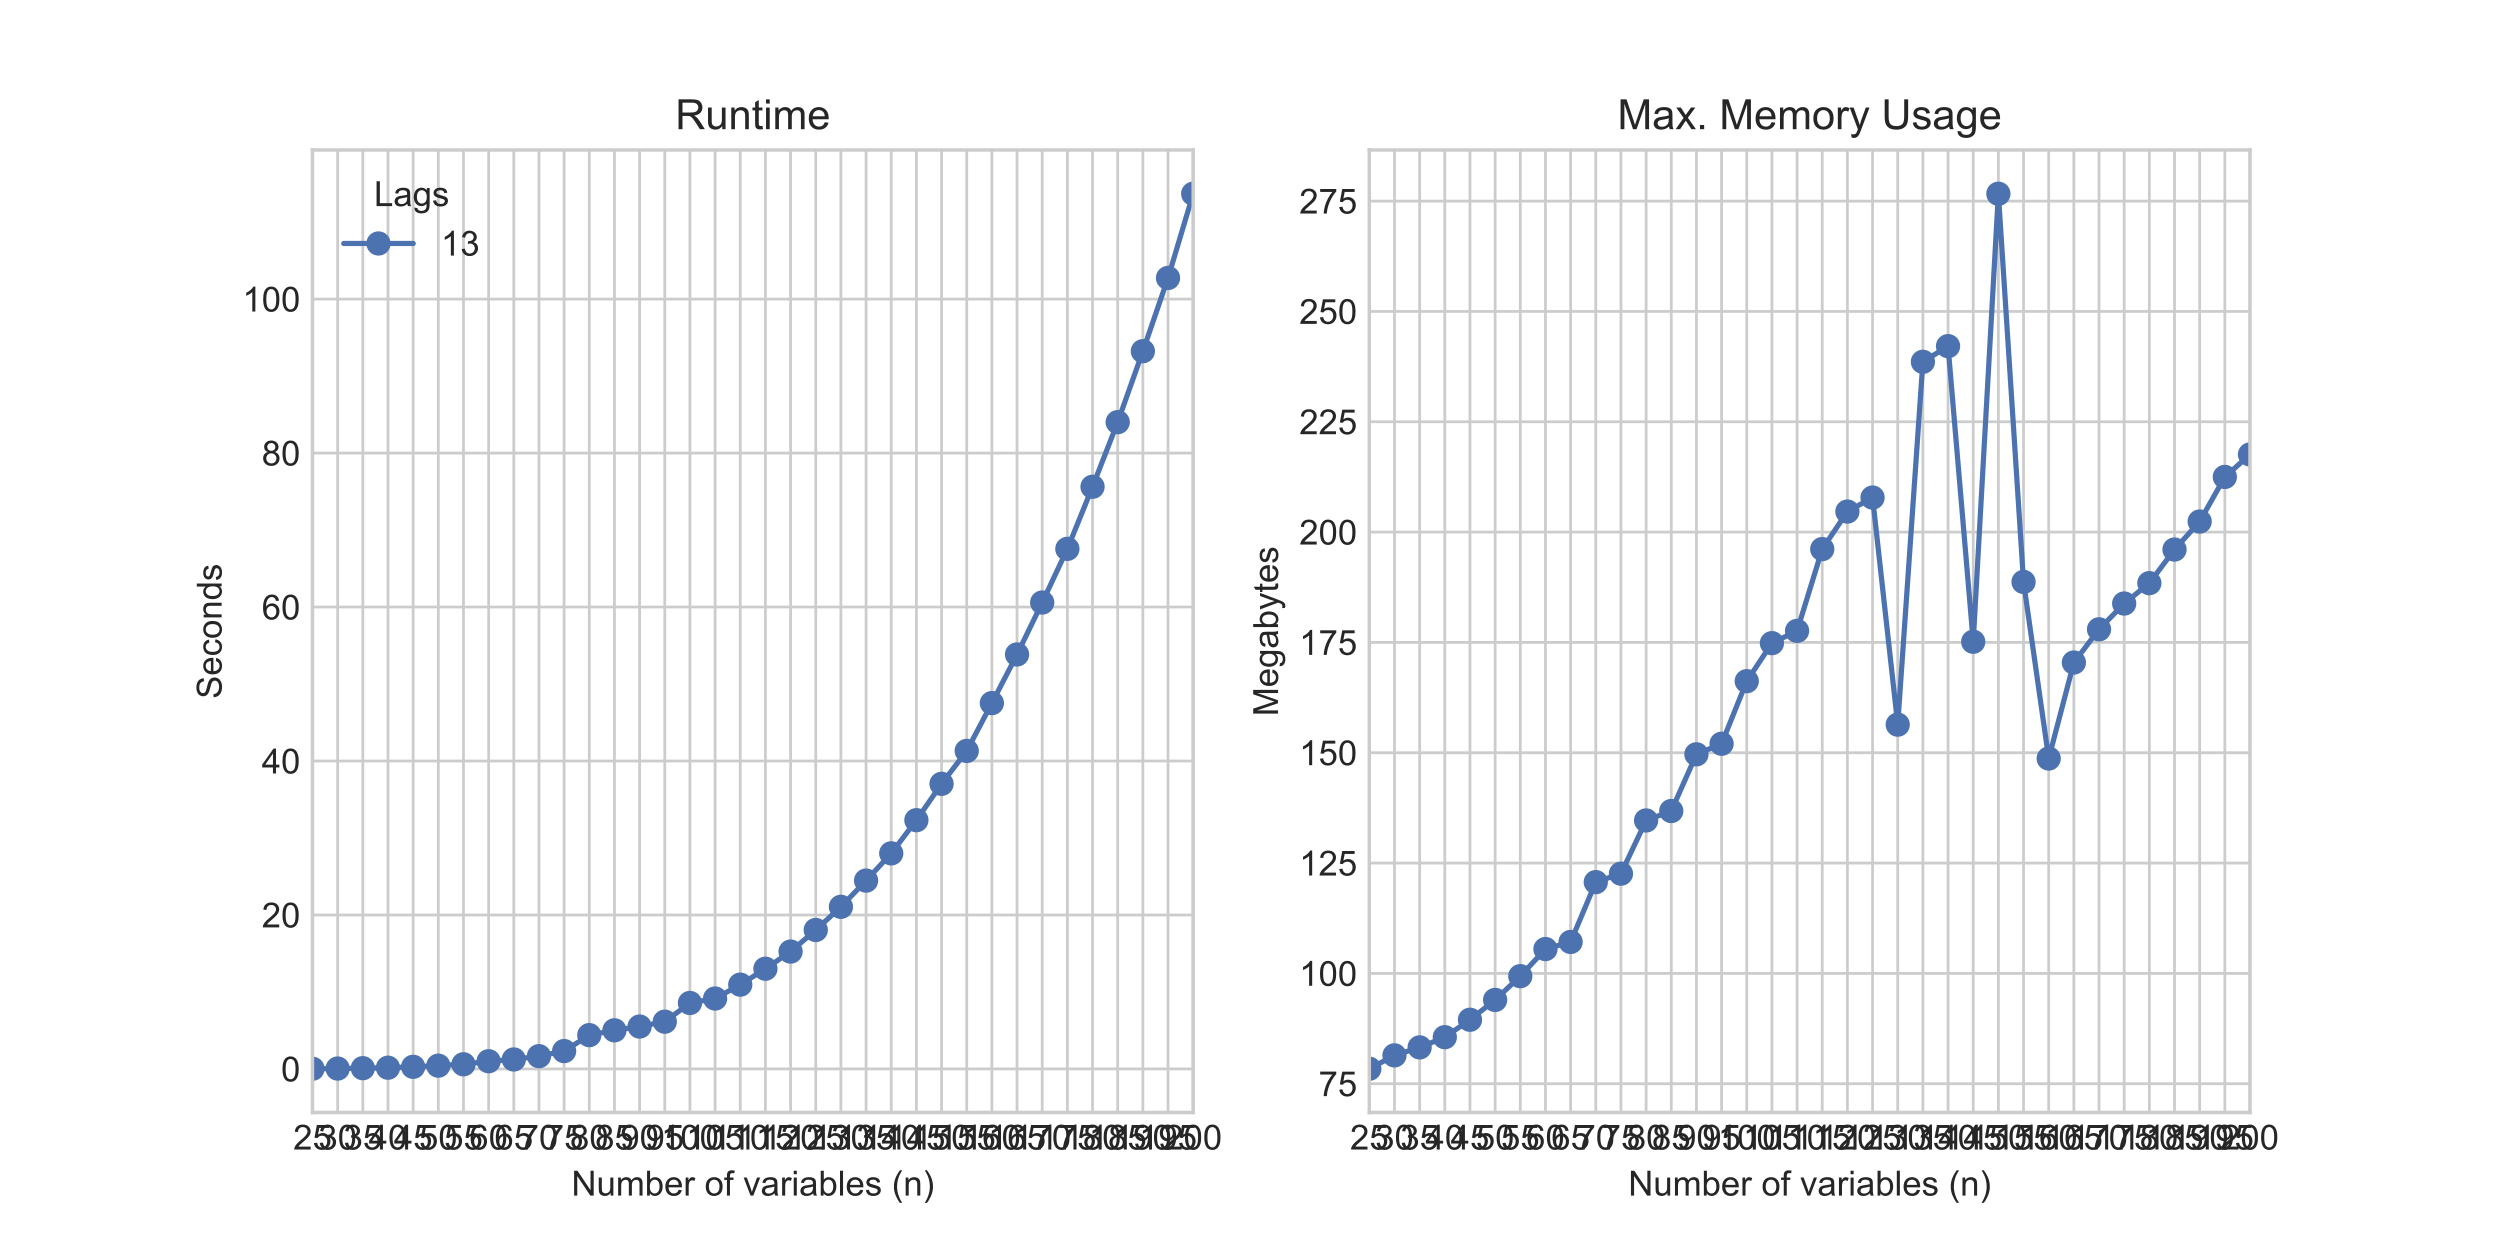 <?xml version="1.0" encoding="utf-8" standalone="no"?>
<!DOCTYPE svg PUBLIC "-//W3C//DTD SVG 1.1//EN"
  "http://www.w3.org/Graphics/SVG/1.1/DTD/svg11.dtd">
<!-- Created with matplotlib (http://matplotlib.org/) -->
<svg height="360pt" version="1.1" viewBox="0 0 720 360" width="720pt" xmlns="http://www.w3.org/2000/svg" xmlns:xlink="http://www.w3.org/1999/xlink">
 <defs>
  <style type="text/css">
*{stroke-linecap:butt;stroke-linejoin:round;}
  </style>
 </defs>
 <g id="figure_1">
  <g id="patch_1">
   <path d="M 0 360 
L 720 360 
L 720 0 
L 0 0 
z
" style="fill:none;"/>
  </g>
  <g id="axes_1">
   <g id="patch_2">
    <path d="M 90 320.4 
L 343.636 320.4 
L 343.636 43.2 
L 90 43.2 
z
" style="fill:none;"/>
   </g>
   <g id="matplotlib.axis_1">
    <g id="xtick_1">
     <g id="line2d_1">
      <path clip-path="url(#p6fbf31f2da)" d="M 90 320.4 
L 90 43.2 
" style="fill:none;stroke:#cccccc;stroke-linecap:round;stroke-width:0.8;"/>
     </g>
     <g id="line2d_2"/>
     <g id="text_1">
      <!-- 25 -->
      <defs>
       <path d="M 50.344 8.453 
L 50.344 0 
L 3.031 0 
Q 2.938 3.172 4.047 6.109 
Q 5.859 10.938 9.828 15.625 
Q 13.812 20.312 21.344 26.469 
Q 33.016 36.031 37.109 41.625 
Q 41.219 47.219 41.219 52.203 
Q 41.219 57.422 37.469 61 
Q 33.734 64.594 27.734 64.594 
Q 21.391 64.594 17.578 60.781 
Q 13.766 56.984 13.719 50.25 
L 4.688 51.172 
Q 5.609 61.281 11.656 66.578 
Q 17.719 71.875 27.938 71.875 
Q 38.234 71.875 44.234 66.156 
Q 50.25 60.453 50.25 52 
Q 50.25 47.703 48.484 43.547 
Q 46.734 39.406 42.656 34.812 
Q 38.578 30.219 29.109 22.219 
Q 21.188 15.578 18.938 13.203 
Q 16.703 10.844 15.234 8.453 
z
" id="ArialMT-32"/>
       <path d="M 4.156 18.75 
L 13.375 19.531 
Q 14.406 12.797 18.141 9.391 
Q 21.875 6 27.156 6 
Q 33.5 6 37.891 10.781 
Q 42.281 15.578 42.281 23.484 
Q 42.281 31 38.062 35.344 
Q 33.844 39.703 27 39.703 
Q 22.75 39.703 19.328 37.766 
Q 15.922 35.844 13.969 32.766 
L 5.719 33.844 
L 12.641 70.609 
L 48.25 70.609 
L 48.25 62.203 
L 19.672 62.203 
L 15.828 42.969 
Q 22.266 47.469 29.344 47.469 
Q 38.719 47.469 45.156 40.969 
Q 51.609 34.469 51.609 24.266 
Q 51.609 14.547 45.953 7.469 
Q 39.062 -1.219 27.156 -1.219 
Q 17.391 -1.219 11.203 4.25 
Q 5.031 9.719 4.156 18.75 
z
" id="ArialMT-35"/>
      </defs>
      <g style="fill:#262626;" transform="translate(84.439 331.058)scale(0.1 -0.1)">
       <use xlink:href="#ArialMT-32"/>
       <use x="55.615" xlink:href="#ArialMT-35"/>
      </g>
     </g>
    </g>
    <g id="xtick_2">
     <g id="line2d_3">
      <path clip-path="url(#p6fbf31f2da)" d="M 97.247 320.4 
L 97.247 43.2 
" style="fill:none;stroke:#cccccc;stroke-linecap:round;stroke-width:0.8;"/>
     </g>
     <g id="line2d_4"/>
     <g id="text_2">
      <!-- 30 -->
      <defs>
       <path d="M 4.203 18.891 
L 12.984 20.062 
Q 14.5 12.594 18.141 9.297 
Q 21.781 6 27 6 
Q 33.203 6 37.469 10.297 
Q 41.75 14.594 41.75 20.953 
Q 41.75 27 37.797 30.922 
Q 33.844 34.859 27.734 34.859 
Q 25.25 34.859 21.531 33.891 
L 22.516 41.609 
Q 23.391 41.5 23.922 41.5 
Q 29.547 41.5 34.031 44.422 
Q 38.531 47.359 38.531 53.469 
Q 38.531 58.297 35.25 61.469 
Q 31.984 64.656 26.812 64.656 
Q 21.688 64.656 18.266 61.422 
Q 14.844 58.203 13.875 51.766 
L 5.078 53.328 
Q 6.688 62.156 12.391 67.016 
Q 18.109 71.875 26.609 71.875 
Q 32.469 71.875 37.391 69.359 
Q 42.328 66.844 44.938 62.5 
Q 47.562 58.156 47.562 53.266 
Q 47.562 48.641 45.062 44.828 
Q 42.578 41.016 37.703 38.766 
Q 44.047 37.312 47.562 32.688 
Q 51.078 28.078 51.078 21.141 
Q 51.078 11.766 44.234 5.25 
Q 37.406 -1.266 26.953 -1.266 
Q 17.531 -1.266 11.297 4.344 
Q 5.078 9.969 4.203 18.891 
z
" id="ArialMT-33"/>
       <path d="M 4.156 35.297 
Q 4.156 48 6.766 55.734 
Q 9.375 63.484 14.516 67.672 
Q 19.672 71.875 27.484 71.875 
Q 33.25 71.875 37.594 69.547 
Q 41.938 67.234 44.766 62.859 
Q 47.609 58.5 49.219 52.219 
Q 50.828 45.953 50.828 35.297 
Q 50.828 22.703 48.234 14.969 
Q 45.656 7.234 40.5 3 
Q 35.359 -1.219 27.484 -1.219 
Q 17.141 -1.219 11.234 6.203 
Q 4.156 15.141 4.156 35.297 
z
M 13.188 35.297 
Q 13.188 17.672 17.312 11.828 
Q 21.438 6 27.484 6 
Q 33.547 6 37.672 11.859 
Q 41.797 17.719 41.797 35.297 
Q 41.797 52.984 37.672 58.781 
Q 33.547 64.594 27.391 64.594 
Q 21.344 64.594 17.719 59.469 
Q 13.188 52.938 13.188 35.297 
z
" id="ArialMT-30"/>
      </defs>
      <g style="fill:#262626;" transform="translate(91.686 331.058)scale(0.1 -0.1)">
       <use xlink:href="#ArialMT-33"/>
       <use x="55.615" xlink:href="#ArialMT-30"/>
      </g>
     </g>
    </g>
    <g id="xtick_3">
     <g id="line2d_5">
      <path clip-path="url(#p6fbf31f2da)" d="M 104.494 320.4 
L 104.494 43.2 
" style="fill:none;stroke:#cccccc;stroke-linecap:round;stroke-width:0.8;"/>
     </g>
     <g id="line2d_6"/>
     <g id="text_3">
      <!-- 35 -->
      <g style="fill:#262626;" transform="translate(98.933 331.058)scale(0.1 -0.1)">
       <use xlink:href="#ArialMT-33"/>
       <use x="55.615" xlink:href="#ArialMT-35"/>
      </g>
     </g>
    </g>
    <g id="xtick_4">
     <g id="line2d_7">
      <path clip-path="url(#p6fbf31f2da)" d="M 111.74 320.4 
L 111.74 43.2 
" style="fill:none;stroke:#cccccc;stroke-linecap:round;stroke-width:0.8;"/>
     </g>
     <g id="line2d_8"/>
     <g id="text_4">
      <!-- 40 -->
      <defs>
       <path d="M 32.328 0 
L 32.328 17.141 
L 1.266 17.141 
L 1.266 25.203 
L 33.938 71.578 
L 41.109 71.578 
L 41.109 25.203 
L 50.781 25.203 
L 50.781 17.141 
L 41.109 17.141 
L 41.109 0 
z
M 32.328 25.203 
L 32.328 57.469 
L 9.906 25.203 
z
" id="ArialMT-34"/>
      </defs>
      <g style="fill:#262626;" transform="translate(106.179 331.058)scale(0.1 -0.1)">
       <use xlink:href="#ArialMT-34"/>
       <use x="55.615" xlink:href="#ArialMT-30"/>
      </g>
     </g>
    </g>
    <g id="xtick_5">
     <g id="line2d_9">
      <path clip-path="url(#p6fbf31f2da)" d="M 118.987 320.4 
L 118.987 43.2 
" style="fill:none;stroke:#cccccc;stroke-linecap:round;stroke-width:0.8;"/>
     </g>
     <g id="line2d_10"/>
     <g id="text_5">
      <!-- 45 -->
      <g style="fill:#262626;" transform="translate(113.426 331.058)scale(0.1 -0.1)">
       <use xlink:href="#ArialMT-34"/>
       <use x="55.615" xlink:href="#ArialMT-35"/>
      </g>
     </g>
    </g>
    <g id="xtick_6">
     <g id="line2d_11">
      <path clip-path="url(#p6fbf31f2da)" d="M 126.234 320.4 
L 126.234 43.2 
" style="fill:none;stroke:#cccccc;stroke-linecap:round;stroke-width:0.8;"/>
     </g>
     <g id="line2d_12"/>
     <g id="text_6">
      <!-- 50 -->
      <g style="fill:#262626;" transform="translate(120.673 331.058)scale(0.1 -0.1)">
       <use xlink:href="#ArialMT-35"/>
       <use x="55.615" xlink:href="#ArialMT-30"/>
      </g>
     </g>
    </g>
    <g id="xtick_7">
     <g id="line2d_13">
      <path clip-path="url(#p6fbf31f2da)" d="M 133.481 320.4 
L 133.481 43.2 
" style="fill:none;stroke:#cccccc;stroke-linecap:round;stroke-width:0.8;"/>
     </g>
     <g id="line2d_14"/>
     <g id="text_7">
      <!-- 55 -->
      <g style="fill:#262626;" transform="translate(127.92 331.058)scale(0.1 -0.1)">
       <use xlink:href="#ArialMT-35"/>
       <use x="55.615" xlink:href="#ArialMT-35"/>
      </g>
     </g>
    </g>
    <g id="xtick_8">
     <g id="line2d_15">
      <path clip-path="url(#p6fbf31f2da)" d="M 140.727 320.4 
L 140.727 43.2 
" style="fill:none;stroke:#cccccc;stroke-linecap:round;stroke-width:0.8;"/>
     </g>
     <g id="line2d_16"/>
     <g id="text_8">
      <!-- 60 -->
      <defs>
       <path d="M 49.75 54.047 
L 41.016 53.375 
Q 39.844 58.547 37.703 60.891 
Q 34.125 64.656 28.906 64.656 
Q 24.703 64.656 21.531 62.312 
Q 17.391 59.281 14.984 53.469 
Q 12.594 47.656 12.5 36.922 
Q 15.672 41.75 20.266 44.094 
Q 24.859 46.438 29.891 46.438 
Q 38.672 46.438 44.844 39.969 
Q 51.031 33.5 51.031 23.25 
Q 51.031 16.5 48.125 10.719 
Q 45.219 4.938 40.141 1.859 
Q 35.062 -1.219 28.609 -1.219 
Q 17.625 -1.219 10.688 6.859 
Q 3.766 14.938 3.766 33.5 
Q 3.766 54.25 11.422 63.672 
Q 18.109 71.875 29.438 71.875 
Q 37.891 71.875 43.281 67.141 
Q 48.688 62.406 49.75 54.047 
z
M 13.875 23.188 
Q 13.875 18.656 15.797 14.5 
Q 17.719 10.359 21.188 8.172 
Q 24.656 6 28.469 6 
Q 34.031 6 38.031 10.484 
Q 42.047 14.984 42.047 22.703 
Q 42.047 30.125 38.078 34.391 
Q 34.125 38.672 28.125 38.672 
Q 22.172 38.672 18.016 34.391 
Q 13.875 30.125 13.875 23.188 
z
" id="ArialMT-36"/>
      </defs>
      <g style="fill:#262626;" transform="translate(135.166 331.058)scale(0.1 -0.1)">
       <use xlink:href="#ArialMT-36"/>
       <use x="55.615" xlink:href="#ArialMT-30"/>
      </g>
     </g>
    </g>
    <g id="xtick_9">
     <g id="line2d_17">
      <path clip-path="url(#p6fbf31f2da)" d="M 147.974 320.4 
L 147.974 43.2 
" style="fill:none;stroke:#cccccc;stroke-linecap:round;stroke-width:0.8;"/>
     </g>
     <g id="line2d_18"/>
     <g id="text_9">
      <!-- 65 -->
      <g style="fill:#262626;" transform="translate(142.413 331.058)scale(0.1 -0.1)">
       <use xlink:href="#ArialMT-36"/>
       <use x="55.615" xlink:href="#ArialMT-35"/>
      </g>
     </g>
    </g>
    <g id="xtick_10">
     <g id="line2d_19">
      <path clip-path="url(#p6fbf31f2da)" d="M 155.221 320.4 
L 155.221 43.2 
" style="fill:none;stroke:#cccccc;stroke-linecap:round;stroke-width:0.8;"/>
     </g>
     <g id="line2d_20"/>
     <g id="text_10">
      <!-- 70 -->
      <defs>
       <path d="M 4.734 62.203 
L 4.734 70.656 
L 51.078 70.656 
L 51.078 63.812 
Q 44.234 56.547 37.516 44.484 
Q 30.812 32.422 27.156 19.672 
Q 24.516 10.688 23.781 0 
L 14.75 0 
Q 14.891 8.453 18.062 20.406 
Q 21.234 32.375 27.172 43.484 
Q 33.109 54.594 39.797 62.203 
z
" id="ArialMT-37"/>
      </defs>
      <g style="fill:#262626;" transform="translate(149.66 331.058)scale(0.1 -0.1)">
       <use xlink:href="#ArialMT-37"/>
       <use x="55.615" xlink:href="#ArialMT-30"/>
      </g>
     </g>
    </g>
    <g id="xtick_11">
     <g id="line2d_21">
      <path clip-path="url(#p6fbf31f2da)" d="M 162.468 320.4 
L 162.468 43.2 
" style="fill:none;stroke:#cccccc;stroke-linecap:round;stroke-width:0.8;"/>
     </g>
     <g id="line2d_22"/>
     <g id="text_11">
      <!-- 75 -->
      <g style="fill:#262626;" transform="translate(156.907 331.058)scale(0.1 -0.1)">
       <use xlink:href="#ArialMT-37"/>
       <use x="55.615" xlink:href="#ArialMT-35"/>
      </g>
     </g>
    </g>
    <g id="xtick_12">
     <g id="line2d_23">
      <path clip-path="url(#p6fbf31f2da)" d="M 169.714 320.4 
L 169.714 43.2 
" style="fill:none;stroke:#cccccc;stroke-linecap:round;stroke-width:0.8;"/>
     </g>
     <g id="line2d_24"/>
     <g id="text_12">
      <!-- 80 -->
      <defs>
       <path d="M 17.672 38.812 
Q 12.203 40.828 9.562 44.531 
Q 6.938 48.25 6.938 53.422 
Q 6.938 61.234 12.547 66.547 
Q 18.172 71.875 27.484 71.875 
Q 36.859 71.875 42.578 66.422 
Q 48.297 60.984 48.297 53.172 
Q 48.297 48.188 45.672 44.5 
Q 43.062 40.828 37.75 38.812 
Q 44.344 36.672 47.781 31.875 
Q 51.219 27.094 51.219 20.453 
Q 51.219 11.281 44.719 5.031 
Q 38.234 -1.219 27.641 -1.219 
Q 17.047 -1.219 10.547 5.047 
Q 4.047 11.328 4.047 20.703 
Q 4.047 27.688 7.594 32.391 
Q 11.141 37.109 17.672 38.812 
z
M 15.922 53.719 
Q 15.922 48.641 19.188 45.406 
Q 22.469 42.188 27.688 42.188 
Q 32.766 42.188 36.016 45.375 
Q 39.266 48.578 39.266 53.219 
Q 39.266 58.062 35.906 61.359 
Q 32.562 64.656 27.594 64.656 
Q 22.562 64.656 19.234 61.422 
Q 15.922 58.203 15.922 53.719 
z
M 13.094 20.656 
Q 13.094 16.891 14.875 13.375 
Q 16.656 9.859 20.172 7.922 
Q 23.688 6 27.734 6 
Q 34.031 6 38.125 10.047 
Q 42.234 14.109 42.234 20.359 
Q 42.234 26.703 38.016 30.859 
Q 33.797 35.016 27.438 35.016 
Q 21.234 35.016 17.156 30.906 
Q 13.094 26.812 13.094 20.656 
z
" id="ArialMT-38"/>
      </defs>
      <g style="fill:#262626;" transform="translate(164.153 331.058)scale(0.1 -0.1)">
       <use xlink:href="#ArialMT-38"/>
       <use x="55.615" xlink:href="#ArialMT-30"/>
      </g>
     </g>
    </g>
    <g id="xtick_13">
     <g id="line2d_25">
      <path clip-path="url(#p6fbf31f2da)" d="M 176.961 320.4 
L 176.961 43.2 
" style="fill:none;stroke:#cccccc;stroke-linecap:round;stroke-width:0.8;"/>
     </g>
     <g id="line2d_26"/>
     <g id="text_13">
      <!-- 85 -->
      <g style="fill:#262626;" transform="translate(171.4 331.058)scale(0.1 -0.1)">
       <use xlink:href="#ArialMT-38"/>
       <use x="55.615" xlink:href="#ArialMT-35"/>
      </g>
     </g>
    </g>
    <g id="xtick_14">
     <g id="line2d_27">
      <path clip-path="url(#p6fbf31f2da)" d="M 184.208 320.4 
L 184.208 43.2 
" style="fill:none;stroke:#cccccc;stroke-linecap:round;stroke-width:0.8;"/>
     </g>
     <g id="line2d_28"/>
     <g id="text_14">
      <!-- 90 -->
      <defs>
       <path d="M 5.469 16.547 
L 13.922 17.328 
Q 14.984 11.375 18.016 8.688 
Q 21.047 6 25.781 6 
Q 29.828 6 32.875 7.859 
Q 35.938 9.719 37.891 12.812 
Q 39.844 15.922 41.156 21.188 
Q 42.484 26.469 42.484 31.938 
Q 42.484 32.516 42.438 33.688 
Q 39.797 29.5 35.234 26.875 
Q 30.672 24.266 25.344 24.266 
Q 16.453 24.266 10.297 30.703 
Q 4.156 37.156 4.156 47.703 
Q 4.156 58.594 10.578 65.234 
Q 17 71.875 26.656 71.875 
Q 33.641 71.875 39.422 68.109 
Q 45.219 64.359 48.219 57.391 
Q 51.219 50.438 51.219 37.25 
Q 51.219 23.531 48.234 15.406 
Q 45.266 7.281 39.375 3.031 
Q 33.5 -1.219 25.594 -1.219 
Q 17.188 -1.219 11.859 3.438 
Q 6.547 8.109 5.469 16.547 
z
M 41.453 48.141 
Q 41.453 55.719 37.422 60.156 
Q 33.406 64.594 27.734 64.594 
Q 21.875 64.594 17.531 59.812 
Q 13.188 55.031 13.188 47.406 
Q 13.188 40.578 17.312 36.297 
Q 21.438 32.031 27.484 32.031 
Q 33.594 32.031 37.516 36.297 
Q 41.453 40.578 41.453 48.141 
z
" id="ArialMT-39"/>
      </defs>
      <g style="fill:#262626;" transform="translate(178.647 331.058)scale(0.1 -0.1)">
       <use xlink:href="#ArialMT-39"/>
       <use x="55.615" xlink:href="#ArialMT-30"/>
      </g>
     </g>
    </g>
    <g id="xtick_15">
     <g id="line2d_29">
      <path clip-path="url(#p6fbf31f2da)" d="M 191.455 320.4 
L 191.455 43.2 
" style="fill:none;stroke:#cccccc;stroke-linecap:round;stroke-width:0.8;"/>
     </g>
     <g id="line2d_30"/>
     <g id="text_15">
      <!-- 95 -->
      <g style="fill:#262626;" transform="translate(185.894 331.058)scale(0.1 -0.1)">
       <use xlink:href="#ArialMT-39"/>
       <use x="55.615" xlink:href="#ArialMT-35"/>
      </g>
     </g>
    </g>
    <g id="xtick_16">
     <g id="line2d_31">
      <path clip-path="url(#p6fbf31f2da)" d="M 198.701 320.4 
L 198.701 43.2 
" style="fill:none;stroke:#cccccc;stroke-linecap:round;stroke-width:0.8;"/>
     </g>
     <g id="line2d_32"/>
     <g id="text_16">
      <!-- 100 -->
      <defs>
       <path d="M 37.25 0 
L 28.469 0 
L 28.469 56 
Q 25.297 52.984 20.141 49.953 
Q 14.984 46.922 10.891 45.406 
L 10.891 53.906 
Q 18.266 57.375 23.781 62.297 
Q 29.297 67.234 31.594 71.875 
L 37.25 71.875 
z
" id="ArialMT-31"/>
      </defs>
      <g style="fill:#262626;" transform="translate(190.36 331.058)scale(0.1 -0.1)">
       <use xlink:href="#ArialMT-31"/>
       <use x="55.615" xlink:href="#ArialMT-30"/>
       <use x="111.23" xlink:href="#ArialMT-30"/>
      </g>
     </g>
    </g>
    <g id="xtick_17">
     <g id="line2d_33">
      <path clip-path="url(#p6fbf31f2da)" d="M 205.948 320.4 
L 205.948 43.2 
" style="fill:none;stroke:#cccccc;stroke-linecap:round;stroke-width:0.8;"/>
     </g>
     <g id="line2d_34"/>
     <g id="text_17">
      <!-- 105 -->
      <g style="fill:#262626;" transform="translate(197.607 331.058)scale(0.1 -0.1)">
       <use xlink:href="#ArialMT-31"/>
       <use x="55.615" xlink:href="#ArialMT-30"/>
       <use x="111.23" xlink:href="#ArialMT-35"/>
      </g>
     </g>
    </g>
    <g id="xtick_18">
     <g id="line2d_35">
      <path clip-path="url(#p6fbf31f2da)" d="M 213.195 320.4 
L 213.195 43.2 
" style="fill:none;stroke:#cccccc;stroke-linecap:round;stroke-width:0.8;"/>
     </g>
     <g id="line2d_36"/>
     <g id="text_18">
      <!-- 110 -->
      <g style="fill:#262626;" transform="translate(204.859 331.058)scale(0.1 -0.1)">
       <use xlink:href="#ArialMT-31"/>
       <use x="55.506" xlink:href="#ArialMT-31"/>
       <use x="111.121" xlink:href="#ArialMT-30"/>
      </g>
     </g>
    </g>
    <g id="xtick_19">
     <g id="line2d_37">
      <path clip-path="url(#p6fbf31f2da)" d="M 220.442 320.4 
L 220.442 43.2 
" style="fill:none;stroke:#cccccc;stroke-linecap:round;stroke-width:0.8;"/>
     </g>
     <g id="line2d_38"/>
     <g id="text_19">
      <!-- 115 -->
      <g style="fill:#262626;" transform="translate(212.106 331.058)scale(0.1 -0.1)">
       <use xlink:href="#ArialMT-31"/>
       <use x="55.506" xlink:href="#ArialMT-31"/>
       <use x="111.121" xlink:href="#ArialMT-35"/>
      </g>
     </g>
    </g>
    <g id="xtick_20">
     <g id="line2d_39">
      <path clip-path="url(#p6fbf31f2da)" d="M 227.688 320.4 
L 227.688 43.2 
" style="fill:none;stroke:#cccccc;stroke-linecap:round;stroke-width:0.8;"/>
     </g>
     <g id="line2d_40"/>
     <g id="text_20">
      <!-- 120 -->
      <g style="fill:#262626;" transform="translate(219.347 331.058)scale(0.1 -0.1)">
       <use xlink:href="#ArialMT-31"/>
       <use x="55.615" xlink:href="#ArialMT-32"/>
       <use x="111.23" xlink:href="#ArialMT-30"/>
      </g>
     </g>
    </g>
    <g id="xtick_21">
     <g id="line2d_41">
      <path clip-path="url(#p6fbf31f2da)" d="M 234.935 320.4 
L 234.935 43.2 
" style="fill:none;stroke:#cccccc;stroke-linecap:round;stroke-width:0.8;"/>
     </g>
     <g id="line2d_42"/>
     <g id="text_21">
      <!-- 125 -->
      <g style="fill:#262626;" transform="translate(226.594 331.058)scale(0.1 -0.1)">
       <use xlink:href="#ArialMT-31"/>
       <use x="55.615" xlink:href="#ArialMT-32"/>
       <use x="111.23" xlink:href="#ArialMT-35"/>
      </g>
     </g>
    </g>
    <g id="xtick_22">
     <g id="line2d_43">
      <path clip-path="url(#p6fbf31f2da)" d="M 242.182 320.4 
L 242.182 43.2 
" style="fill:none;stroke:#cccccc;stroke-linecap:round;stroke-width:0.8;"/>
     </g>
     <g id="line2d_44"/>
     <g id="text_22">
      <!-- 130 -->
      <g style="fill:#262626;" transform="translate(233.84 331.058)scale(0.1 -0.1)">
       <use xlink:href="#ArialMT-31"/>
       <use x="55.615" xlink:href="#ArialMT-33"/>
       <use x="111.23" xlink:href="#ArialMT-30"/>
      </g>
     </g>
    </g>
    <g id="xtick_23">
     <g id="line2d_45">
      <path clip-path="url(#p6fbf31f2da)" d="M 249.429 320.4 
L 249.429 43.2 
" style="fill:none;stroke:#cccccc;stroke-linecap:round;stroke-width:0.8;"/>
     </g>
     <g id="line2d_46"/>
     <g id="text_23">
      <!-- 135 -->
      <g style="fill:#262626;" transform="translate(241.087 331.058)scale(0.1 -0.1)">
       <use xlink:href="#ArialMT-31"/>
       <use x="55.615" xlink:href="#ArialMT-33"/>
       <use x="111.23" xlink:href="#ArialMT-35"/>
      </g>
     </g>
    </g>
    <g id="xtick_24">
     <g id="line2d_47">
      <path clip-path="url(#p6fbf31f2da)" d="M 256.675 320.4 
L 256.675 43.2 
" style="fill:none;stroke:#cccccc;stroke-linecap:round;stroke-width:0.8;"/>
     </g>
     <g id="line2d_48"/>
     <g id="text_24">
      <!-- 140 -->
      <g style="fill:#262626;" transform="translate(248.334 331.058)scale(0.1 -0.1)">
       <use xlink:href="#ArialMT-31"/>
       <use x="55.615" xlink:href="#ArialMT-34"/>
       <use x="111.23" xlink:href="#ArialMT-30"/>
      </g>
     </g>
    </g>
    <g id="xtick_25">
     <g id="line2d_49">
      <path clip-path="url(#p6fbf31f2da)" d="M 263.922 320.4 
L 263.922 43.2 
" style="fill:none;stroke:#cccccc;stroke-linecap:round;stroke-width:0.8;"/>
     </g>
     <g id="line2d_50"/>
     <g id="text_25">
      <!-- 145 -->
      <g style="fill:#262626;" transform="translate(255.581 331.058)scale(0.1 -0.1)">
       <use xlink:href="#ArialMT-31"/>
       <use x="55.615" xlink:href="#ArialMT-34"/>
       <use x="111.23" xlink:href="#ArialMT-35"/>
      </g>
     </g>
    </g>
    <g id="xtick_26">
     <g id="line2d_51">
      <path clip-path="url(#p6fbf31f2da)" d="M 271.169 320.4 
L 271.169 43.2 
" style="fill:none;stroke:#cccccc;stroke-linecap:round;stroke-width:0.8;"/>
     </g>
     <g id="line2d_52"/>
     <g id="text_26">
      <!-- 150 -->
      <g style="fill:#262626;" transform="translate(262.827 331.058)scale(0.1 -0.1)">
       <use xlink:href="#ArialMT-31"/>
       <use x="55.615" xlink:href="#ArialMT-35"/>
       <use x="111.23" xlink:href="#ArialMT-30"/>
      </g>
     </g>
    </g>
    <g id="xtick_27">
     <g id="line2d_53">
      <path clip-path="url(#p6fbf31f2da)" d="M 278.416 320.4 
L 278.416 43.2 
" style="fill:none;stroke:#cccccc;stroke-linecap:round;stroke-width:0.8;"/>
     </g>
     <g id="line2d_54"/>
     <g id="text_27">
      <!-- 155 -->
      <g style="fill:#262626;" transform="translate(270.074 331.058)scale(0.1 -0.1)">
       <use xlink:href="#ArialMT-31"/>
       <use x="55.615" xlink:href="#ArialMT-35"/>
       <use x="111.23" xlink:href="#ArialMT-35"/>
      </g>
     </g>
    </g>
    <g id="xtick_28">
     <g id="line2d_55">
      <path clip-path="url(#p6fbf31f2da)" d="M 285.662 320.4 
L 285.662 43.2 
" style="fill:none;stroke:#cccccc;stroke-linecap:round;stroke-width:0.8;"/>
     </g>
     <g id="line2d_56"/>
     <g id="text_28">
      <!-- 160 -->
      <g style="fill:#262626;" transform="translate(277.321 331.058)scale(0.1 -0.1)">
       <use xlink:href="#ArialMT-31"/>
       <use x="55.615" xlink:href="#ArialMT-36"/>
       <use x="111.23" xlink:href="#ArialMT-30"/>
      </g>
     </g>
    </g>
    <g id="xtick_29">
     <g id="line2d_57">
      <path clip-path="url(#p6fbf31f2da)" d="M 292.909 320.4 
L 292.909 43.2 
" style="fill:none;stroke:#cccccc;stroke-linecap:round;stroke-width:0.8;"/>
     </g>
     <g id="line2d_58"/>
     <g id="text_29">
      <!-- 165 -->
      <g style="fill:#262626;" transform="translate(284.568 331.058)scale(0.1 -0.1)">
       <use xlink:href="#ArialMT-31"/>
       <use x="55.615" xlink:href="#ArialMT-36"/>
       <use x="111.23" xlink:href="#ArialMT-35"/>
      </g>
     </g>
    </g>
    <g id="xtick_30">
     <g id="line2d_59">
      <path clip-path="url(#p6fbf31f2da)" d="M 300.156 320.4 
L 300.156 43.2 
" style="fill:none;stroke:#cccccc;stroke-linecap:round;stroke-width:0.8;"/>
     </g>
     <g id="line2d_60"/>
     <g id="text_30">
      <!-- 170 -->
      <g style="fill:#262626;" transform="translate(291.814 331.058)scale(0.1 -0.1)">
       <use xlink:href="#ArialMT-31"/>
       <use x="55.615" xlink:href="#ArialMT-37"/>
       <use x="111.23" xlink:href="#ArialMT-30"/>
      </g>
     </g>
    </g>
    <g id="xtick_31">
     <g id="line2d_61">
      <path clip-path="url(#p6fbf31f2da)" d="M 307.403 320.4 
L 307.403 43.2 
" style="fill:none;stroke:#cccccc;stroke-linecap:round;stroke-width:0.8;"/>
     </g>
     <g id="line2d_62"/>
     <g id="text_31">
      <!-- 175 -->
      <g style="fill:#262626;" transform="translate(299.061 331.058)scale(0.1 -0.1)">
       <use xlink:href="#ArialMT-31"/>
       <use x="55.615" xlink:href="#ArialMT-37"/>
       <use x="111.23" xlink:href="#ArialMT-35"/>
      </g>
     </g>
    </g>
    <g id="xtick_32">
     <g id="line2d_63">
      <path clip-path="url(#p6fbf31f2da)" d="M 314.649 320.4 
L 314.649 43.2 
" style="fill:none;stroke:#cccccc;stroke-linecap:round;stroke-width:0.8;"/>
     </g>
     <g id="line2d_64"/>
     <g id="text_32">
      <!-- 180 -->
      <g style="fill:#262626;" transform="translate(306.308 331.058)scale(0.1 -0.1)">
       <use xlink:href="#ArialMT-31"/>
       <use x="55.615" xlink:href="#ArialMT-38"/>
       <use x="111.23" xlink:href="#ArialMT-30"/>
      </g>
     </g>
    </g>
    <g id="xtick_33">
     <g id="line2d_65">
      <path clip-path="url(#p6fbf31f2da)" d="M 321.896 320.4 
L 321.896 43.2 
" style="fill:none;stroke:#cccccc;stroke-linecap:round;stroke-width:0.8;"/>
     </g>
     <g id="line2d_66"/>
     <g id="text_33">
      <!-- 185 -->
      <g style="fill:#262626;" transform="translate(313.555 331.058)scale(0.1 -0.1)">
       <use xlink:href="#ArialMT-31"/>
       <use x="55.615" xlink:href="#ArialMT-38"/>
       <use x="111.23" xlink:href="#ArialMT-35"/>
      </g>
     </g>
    </g>
    <g id="xtick_34">
     <g id="line2d_67">
      <path clip-path="url(#p6fbf31f2da)" d="M 329.143 320.4 
L 329.143 43.2 
" style="fill:none;stroke:#cccccc;stroke-linecap:round;stroke-width:0.8;"/>
     </g>
     <g id="line2d_68"/>
     <g id="text_34">
      <!-- 190 -->
      <g style="fill:#262626;" transform="translate(320.801 331.058)scale(0.1 -0.1)">
       <use xlink:href="#ArialMT-31"/>
       <use x="55.615" xlink:href="#ArialMT-39"/>
       <use x="111.23" xlink:href="#ArialMT-30"/>
      </g>
     </g>
    </g>
    <g id="xtick_35">
     <g id="line2d_69">
      <path clip-path="url(#p6fbf31f2da)" d="M 336.39 320.4 
L 336.39 43.2 
" style="fill:none;stroke:#cccccc;stroke-linecap:round;stroke-width:0.8;"/>
     </g>
     <g id="line2d_70"/>
     <g id="text_35">
      <!-- 195 -->
      <g style="fill:#262626;" transform="translate(328.048 331.058)scale(0.1 -0.1)">
       <use xlink:href="#ArialMT-31"/>
       <use x="55.615" xlink:href="#ArialMT-39"/>
       <use x="111.23" xlink:href="#ArialMT-35"/>
      </g>
     </g>
    </g>
    <g id="xtick_36">
     <g id="line2d_71">
      <path clip-path="url(#p6fbf31f2da)" d="M 343.636 320.4 
L 343.636 43.2 
" style="fill:none;stroke:#cccccc;stroke-linecap:round;stroke-width:0.8;"/>
     </g>
     <g id="line2d_72"/>
     <g id="text_36">
      <!-- 200 -->
      <g style="fill:#262626;" transform="translate(335.295 331.058)scale(0.1 -0.1)">
       <use xlink:href="#ArialMT-32"/>
       <use x="55.615" xlink:href="#ArialMT-30"/>
       <use x="111.23" xlink:href="#ArialMT-30"/>
      </g>
     </g>
    </g>
    <g id="text_37">
     <!-- Number of variables (n) -->
     <defs>
      <path d="M 7.625 0 
L 7.625 71.578 
L 17.328 71.578 
L 54.938 15.375 
L 54.938 71.578 
L 64.016 71.578 
L 64.016 0 
L 54.297 0 
L 16.703 56.25 
L 16.703 0 
z
" id="ArialMT-4e"/>
      <path d="M 40.578 0 
L 40.578 7.625 
Q 34.516 -1.172 24.125 -1.172 
Q 19.531 -1.172 15.547 0.578 
Q 11.578 2.344 9.641 5 
Q 7.719 7.672 6.938 11.531 
Q 6.391 14.109 6.391 19.734 
L 6.391 51.859 
L 15.188 51.859 
L 15.188 23.094 
Q 15.188 16.219 15.719 13.812 
Q 16.547 10.359 19.234 8.375 
Q 21.922 6.391 25.875 6.391 
Q 29.828 6.391 33.297 8.422 
Q 36.766 10.453 38.203 13.938 
Q 39.656 17.438 39.656 24.078 
L 39.656 51.859 
L 48.438 51.859 
L 48.438 0 
z
" id="ArialMT-75"/>
      <path d="M 6.594 0 
L 6.594 51.859 
L 14.453 51.859 
L 14.453 44.578 
Q 16.891 48.391 20.938 50.703 
Q 25 53.031 30.172 53.031 
Q 35.938 53.031 39.625 50.641 
Q 43.312 48.25 44.828 43.953 
Q 50.984 53.031 60.844 53.031 
Q 68.562 53.031 72.703 48.75 
Q 76.859 44.484 76.859 35.594 
L 76.859 0 
L 68.109 0 
L 68.109 32.672 
Q 68.109 37.938 67.25 40.25 
Q 66.406 42.578 64.156 43.984 
Q 61.922 45.406 58.891 45.406 
Q 53.422 45.406 49.797 41.766 
Q 46.188 38.141 46.188 30.125 
L 46.188 0 
L 37.406 0 
L 37.406 33.688 
Q 37.406 39.547 35.25 42.469 
Q 33.109 45.406 28.219 45.406 
Q 24.516 45.406 21.359 43.453 
Q 18.219 41.5 16.797 37.734 
Q 15.375 33.984 15.375 26.906 
L 15.375 0 
z
" id="ArialMT-6d"/>
      <path d="M 14.703 0 
L 6.547 0 
L 6.547 71.578 
L 15.328 71.578 
L 15.328 46.047 
Q 20.906 53.031 29.547 53.031 
Q 34.328 53.031 38.594 51.094 
Q 42.875 49.172 45.625 45.672 
Q 48.391 42.188 49.953 37.25 
Q 51.516 32.328 51.516 26.703 
Q 51.516 13.375 44.922 6.094 
Q 38.328 -1.172 29.109 -1.172 
Q 19.922 -1.172 14.703 6.5 
z
M 14.594 26.312 
Q 14.594 17 17.141 12.844 
Q 21.297 6.062 28.375 6.062 
Q 34.125 6.062 38.328 11.062 
Q 42.531 16.062 42.531 25.984 
Q 42.531 36.141 38.5 40.969 
Q 34.469 45.797 28.766 45.797 
Q 23 45.797 18.797 40.797 
Q 14.594 35.797 14.594 26.312 
z
" id="ArialMT-62"/>
      <path d="M 42.094 16.703 
L 51.172 15.578 
Q 49.031 7.625 43.219 3.219 
Q 37.406 -1.172 28.375 -1.172 
Q 17 -1.172 10.328 5.828 
Q 3.656 12.844 3.656 25.484 
Q 3.656 38.578 10.391 45.797 
Q 17.141 53.031 27.875 53.031 
Q 38.281 53.031 44.875 45.953 
Q 51.469 38.875 51.469 26.031 
Q 51.469 25.25 51.422 23.688 
L 12.75 23.688 
Q 13.234 15.141 17.578 10.594 
Q 21.922 6.062 28.422 6.062 
Q 33.25 6.062 36.672 8.594 
Q 40.094 11.141 42.094 16.703 
z
M 13.234 30.906 
L 42.188 30.906 
Q 41.609 37.453 38.875 40.719 
Q 34.672 45.797 27.984 45.797 
Q 21.922 45.797 17.797 41.75 
Q 13.672 37.703 13.234 30.906 
z
" id="ArialMT-65"/>
      <path d="M 6.5 0 
L 6.5 51.859 
L 14.406 51.859 
L 14.406 44 
Q 17.438 49.516 20 51.266 
Q 22.562 53.031 25.641 53.031 
Q 30.078 53.031 34.672 50.203 
L 31.641 42.047 
Q 28.422 43.953 25.203 43.953 
Q 22.312 43.953 20.016 42.219 
Q 17.719 40.484 16.75 37.406 
Q 15.281 32.719 15.281 27.156 
L 15.281 0 
z
" id="ArialMT-72"/>
      <path id="ArialMT-20"/>
      <path d="M 3.328 25.922 
Q 3.328 40.328 11.328 47.266 
Q 18.016 53.031 27.641 53.031 
Q 38.328 53.031 45.109 46.016 
Q 51.906 39.016 51.906 26.656 
Q 51.906 16.656 48.906 10.906 
Q 45.906 5.172 40.156 2 
Q 34.422 -1.172 27.641 -1.172 
Q 16.75 -1.172 10.031 5.812 
Q 3.328 12.797 3.328 25.922 
z
M 12.359 25.922 
Q 12.359 15.969 16.703 11.016 
Q 21.047 6.062 27.641 6.062 
Q 34.188 6.062 38.531 11.031 
Q 42.875 16.016 42.875 26.219 
Q 42.875 35.844 38.5 40.797 
Q 34.125 45.75 27.641 45.75 
Q 21.047 45.75 16.703 40.812 
Q 12.359 35.891 12.359 25.922 
z
" id="ArialMT-6f"/>
      <path d="M 8.688 0 
L 8.688 45.016 
L 0.922 45.016 
L 0.922 51.859 
L 8.688 51.859 
L 8.688 57.375 
Q 8.688 62.594 9.625 65.141 
Q 10.891 68.562 14.078 70.672 
Q 17.281 72.797 23.047 72.797 
Q 26.766 72.797 31.25 71.922 
L 29.938 64.266 
Q 27.203 64.75 24.75 64.75 
Q 20.75 64.75 19.094 63.031 
Q 17.438 61.328 17.438 56.641 
L 17.438 51.859 
L 27.547 51.859 
L 27.547 45.016 
L 17.438 45.016 
L 17.438 0 
z
" id="ArialMT-66"/>
      <path d="M 21 0 
L 1.266 51.859 
L 10.547 51.859 
L 21.688 20.797 
Q 23.484 15.766 25 10.359 
Q 26.172 14.453 28.266 20.219 
L 39.797 51.859 
L 48.828 51.859 
L 29.203 0 
z
" id="ArialMT-76"/>
      <path d="M 40.438 6.391 
Q 35.547 2.25 31.031 0.531 
Q 26.516 -1.172 21.344 -1.172 
Q 12.797 -1.172 8.203 3 
Q 3.609 7.172 3.609 13.672 
Q 3.609 17.484 5.344 20.625 
Q 7.078 23.781 9.891 25.688 
Q 12.703 27.594 16.219 28.562 
Q 18.797 29.25 24.031 29.891 
Q 34.672 31.156 39.703 32.906 
Q 39.75 34.719 39.75 35.203 
Q 39.75 40.578 37.25 42.781 
Q 33.891 45.75 27.25 45.75 
Q 21.047 45.75 18.094 43.578 
Q 15.141 41.406 13.719 35.891 
L 5.125 37.062 
Q 6.297 42.578 8.984 45.969 
Q 11.672 49.359 16.75 51.188 
Q 21.828 53.031 28.516 53.031 
Q 35.156 53.031 39.297 51.469 
Q 43.453 49.906 45.406 47.531 
Q 47.359 45.172 48.141 41.547 
Q 48.578 39.312 48.578 33.453 
L 48.578 21.734 
Q 48.578 9.469 49.141 6.219 
Q 49.703 2.984 51.375 0 
L 42.188 0 
Q 40.828 2.734 40.438 6.391 
z
M 39.703 26.031 
Q 34.906 24.078 25.344 22.703 
Q 19.922 21.922 17.672 20.938 
Q 15.438 19.969 14.203 18.094 
Q 12.984 16.219 12.984 13.922 
Q 12.984 10.406 15.641 8.062 
Q 18.312 5.719 23.438 5.719 
Q 28.516 5.719 32.469 7.938 
Q 36.422 10.156 38.281 14.016 
Q 39.703 17 39.703 22.797 
z
" id="ArialMT-61"/>
      <path d="M 6.641 61.469 
L 6.641 71.578 
L 15.438 71.578 
L 15.438 61.469 
z
M 6.641 0 
L 6.641 51.859 
L 15.438 51.859 
L 15.438 0 
z
" id="ArialMT-69"/>
      <path d="M 6.391 0 
L 6.391 71.578 
L 15.188 71.578 
L 15.188 0 
z
" id="ArialMT-6c"/>
      <path d="M 3.078 15.484 
L 11.766 16.844 
Q 12.5 11.625 15.844 8.844 
Q 19.188 6.062 25.203 6.062 
Q 31.25 6.062 34.172 8.516 
Q 37.109 10.984 37.109 14.312 
Q 37.109 17.281 34.516 19 
Q 32.719 20.172 25.531 21.969 
Q 15.875 24.422 12.141 26.203 
Q 8.406 27.984 6.469 31.125 
Q 4.547 34.281 4.547 38.094 
Q 4.547 41.547 6.125 44.5 
Q 7.719 47.469 10.453 49.422 
Q 12.5 50.922 16.031 51.969 
Q 19.578 53.031 23.641 53.031 
Q 29.734 53.031 34.344 51.266 
Q 38.969 49.516 41.156 46.5 
Q 43.359 43.5 44.188 38.484 
L 35.594 37.312 
Q 35.016 41.312 32.203 43.547 
Q 29.391 45.797 24.266 45.797 
Q 18.219 45.797 15.625 43.797 
Q 13.031 41.797 13.031 39.109 
Q 13.031 37.406 14.109 36.031 
Q 15.188 34.625 17.484 33.688 
Q 18.797 33.203 25.25 31.453 
Q 34.578 28.953 38.25 27.359 
Q 41.938 25.781 44.031 22.75 
Q 46.141 19.734 46.141 15.234 
Q 46.141 10.844 43.578 6.953 
Q 41.016 3.078 36.172 0.953 
Q 31.344 -1.172 25.25 -1.172 
Q 15.141 -1.172 9.844 3.031 
Q 4.547 7.234 3.078 15.484 
z
" id="ArialMT-73"/>
      <path d="M 23.391 -21.047 
Q 16.109 -11.859 11.078 0.438 
Q 6.062 12.75 6.062 25.922 
Q 6.062 37.547 9.812 48.188 
Q 14.203 60.547 23.391 72.797 
L 29.688 72.797 
Q 23.781 62.641 21.875 58.297 
Q 18.891 51.562 17.188 44.234 
Q 15.094 35.109 15.094 25.875 
Q 15.094 2.391 29.688 -21.047 
z
" id="ArialMT-28"/>
      <path d="M 6.594 0 
L 6.594 51.859 
L 14.5 51.859 
L 14.5 44.484 
Q 20.219 53.031 31 53.031 
Q 35.688 53.031 39.625 51.344 
Q 43.562 49.656 45.516 46.922 
Q 47.469 44.188 48.25 40.438 
Q 48.734 37.984 48.734 31.891 
L 48.734 0 
L 39.938 0 
L 39.938 31.547 
Q 39.938 36.922 38.906 39.578 
Q 37.891 42.234 35.281 43.812 
Q 32.672 45.406 29.156 45.406 
Q 23.531 45.406 19.453 41.844 
Q 15.375 38.281 15.375 28.328 
L 15.375 0 
z
" id="ArialMT-6e"/>
      <path d="M 12.359 -21.047 
L 6.062 -21.047 
Q 20.656 2.391 20.656 25.875 
Q 20.656 35.062 18.562 44.094 
Q 16.891 51.422 13.922 58.156 
Q 12.016 62.547 6.062 72.797 
L 12.359 72.797 
Q 21.531 60.547 25.922 48.188 
Q 29.688 37.547 29.688 25.922 
Q 29.688 12.75 24.625 0.438 
Q 19.578 -11.859 12.359 -21.047 
z
" id="ArialMT-29"/>
     </defs>
     <g style="fill:#262626;" transform="translate(164.581 344.325)scale(0.1 -0.1)">
      <use xlink:href="#ArialMT-4e"/>
      <use x="72.217" xlink:href="#ArialMT-75"/>
      <use x="127.832" xlink:href="#ArialMT-6d"/>
      <use x="211.133" xlink:href="#ArialMT-62"/>
      <use x="266.748" xlink:href="#ArialMT-65"/>
      <use x="322.363" xlink:href="#ArialMT-72"/>
      <use x="355.664" xlink:href="#ArialMT-20"/>
      <use x="383.447" xlink:href="#ArialMT-6f"/>
      <use x="439.062" xlink:href="#ArialMT-66"/>
      <use x="466.846" xlink:href="#ArialMT-20"/>
      <use x="494.629" xlink:href="#ArialMT-76"/>
      <use x="544.629" xlink:href="#ArialMT-61"/>
      <use x="600.244" xlink:href="#ArialMT-72"/>
      <use x="633.545" xlink:href="#ArialMT-69"/>
      <use x="655.762" xlink:href="#ArialMT-61"/>
      <use x="711.377" xlink:href="#ArialMT-62"/>
      <use x="766.992" xlink:href="#ArialMT-6c"/>
      <use x="789.209" xlink:href="#ArialMT-65"/>
      <use x="844.824" xlink:href="#ArialMT-73"/>
      <use x="894.824" xlink:href="#ArialMT-20"/>
      <use x="922.607" xlink:href="#ArialMT-28"/>
      <use x="955.908" xlink:href="#ArialMT-6e"/>
      <use x="1011.523" xlink:href="#ArialMT-29"/>
     </g>
    </g>
   </g>
   <g id="matplotlib.axis_2">
    <g id="ytick_1">
     <g id="line2d_73">
      <path clip-path="url(#p6fbf31f2da)" d="M 90 307.857 
L 343.636 307.857 
" style="fill:none;stroke:#cccccc;stroke-linecap:round;stroke-width:0.8;"/>
     </g>
     <g id="line2d_74"/>
     <g id="text_38">
      <!-- 0 -->
      <g style="fill:#262626;" transform="translate(80.939 311.436)scale(0.1 -0.1)">
       <use xlink:href="#ArialMT-30"/>
      </g>
     </g>
    </g>
    <g id="ytick_2">
     <g id="line2d_75">
      <path clip-path="url(#p6fbf31f2da)" d="M 90 263.514 
L 343.636 263.514 
" style="fill:none;stroke:#cccccc;stroke-linecap:round;stroke-width:0.8;"/>
     </g>
     <g id="line2d_76"/>
     <g id="text_39">
      <!-- 20 -->
      <g style="fill:#262626;" transform="translate(75.378 267.092)scale(0.1 -0.1)">
       <use xlink:href="#ArialMT-32"/>
       <use x="55.615" xlink:href="#ArialMT-30"/>
      </g>
     </g>
    </g>
    <g id="ytick_3">
     <g id="line2d_77">
      <path clip-path="url(#p6fbf31f2da)" d="M 90 219.17 
L 343.636 219.17 
" style="fill:none;stroke:#cccccc;stroke-linecap:round;stroke-width:0.8;"/>
     </g>
     <g id="line2d_78"/>
     <g id="text_40">
      <!-- 40 -->
      <g style="fill:#262626;" transform="translate(75.378 222.749)scale(0.1 -0.1)">
       <use xlink:href="#ArialMT-34"/>
       <use x="55.615" xlink:href="#ArialMT-30"/>
      </g>
     </g>
    </g>
    <g id="ytick_4">
     <g id="line2d_79">
      <path clip-path="url(#p6fbf31f2da)" d="M 90 174.827 
L 343.636 174.827 
" style="fill:none;stroke:#cccccc;stroke-linecap:round;stroke-width:0.8;"/>
     </g>
     <g id="line2d_80"/>
     <g id="text_41">
      <!-- 60 -->
      <g style="fill:#262626;" transform="translate(75.378 178.406)scale(0.1 -0.1)">
       <use xlink:href="#ArialMT-36"/>
       <use x="55.615" xlink:href="#ArialMT-30"/>
      </g>
     </g>
    </g>
    <g id="ytick_5">
     <g id="line2d_81">
      <path clip-path="url(#p6fbf31f2da)" d="M 90 130.484 
L 343.636 130.484 
" style="fill:none;stroke:#cccccc;stroke-linecap:round;stroke-width:0.8;"/>
     </g>
     <g id="line2d_82"/>
     <g id="text_42">
      <!-- 80 -->
      <g style="fill:#262626;" transform="translate(75.378 134.063)scale(0.1 -0.1)">
       <use xlink:href="#ArialMT-38"/>
       <use x="55.615" xlink:href="#ArialMT-30"/>
      </g>
     </g>
    </g>
    <g id="ytick_6">
     <g id="line2d_83">
      <path clip-path="url(#p6fbf31f2da)" d="M 90 86.141 
L 343.636 86.141 
" style="fill:none;stroke:#cccccc;stroke-linecap:round;stroke-width:0.8;"/>
     </g>
     <g id="line2d_84"/>
     <g id="text_43">
      <!-- 100 -->
      <g style="fill:#262626;" transform="translate(69.817 89.72)scale(0.1 -0.1)">
       <use xlink:href="#ArialMT-31"/>
       <use x="55.615" xlink:href="#ArialMT-30"/>
       <use x="111.23" xlink:href="#ArialMT-30"/>
      </g>
     </g>
    </g>
    <g id="text_44">
     <!-- Seconds -->
     <defs>
      <path d="M 4.5 23 
L 13.422 23.781 
Q 14.062 18.406 16.375 14.969 
Q 18.703 11.531 23.578 9.406 
Q 28.469 7.281 34.578 7.281 
Q 39.984 7.281 44.141 8.891 
Q 48.297 10.5 50.312 13.297 
Q 52.344 16.109 52.344 19.438 
Q 52.344 22.797 50.391 25.312 
Q 48.438 27.828 43.953 29.547 
Q 41.062 30.672 31.203 33.031 
Q 21.344 35.406 17.391 37.5 
Q 12.25 40.188 9.734 44.156 
Q 7.234 48.141 7.234 53.078 
Q 7.234 58.5 10.297 63.203 
Q 13.375 67.922 19.281 70.359 
Q 25.203 72.797 32.422 72.797 
Q 40.375 72.797 46.453 70.234 
Q 52.547 67.672 55.812 62.688 
Q 59.078 57.719 59.328 51.422 
L 50.25 50.734 
Q 49.516 57.516 45.281 60.984 
Q 41.062 64.453 32.812 64.453 
Q 24.219 64.453 20.281 61.297 
Q 16.359 58.156 16.359 53.719 
Q 16.359 49.859 19.141 47.359 
Q 21.875 44.875 33.422 42.266 
Q 44.969 39.656 49.266 37.703 
Q 55.516 34.812 58.484 30.391 
Q 61.469 25.984 61.469 20.219 
Q 61.469 14.5 58.203 9.438 
Q 54.938 4.391 48.797 1.578 
Q 42.672 -1.219 35.016 -1.219 
Q 25.297 -1.219 18.719 1.609 
Q 12.156 4.438 8.422 10.125 
Q 4.688 15.828 4.5 23 
z
" id="ArialMT-53"/>
      <path d="M 40.438 19 
L 49.078 17.875 
Q 47.656 8.938 41.812 3.875 
Q 35.984 -1.172 27.484 -1.172 
Q 16.844 -1.172 10.375 5.781 
Q 3.906 12.75 3.906 25.734 
Q 3.906 34.125 6.688 40.422 
Q 9.469 46.734 15.156 49.875 
Q 20.844 53.031 27.547 53.031 
Q 35.984 53.031 41.359 48.75 
Q 46.734 44.484 48.25 36.625 
L 39.703 35.297 
Q 38.484 40.531 35.375 43.156 
Q 32.281 45.797 27.875 45.797 
Q 21.234 45.797 17.078 41.031 
Q 12.938 36.281 12.938 25.984 
Q 12.938 15.531 16.938 10.797 
Q 20.953 6.062 27.391 6.062 
Q 32.562 6.062 36.031 9.234 
Q 39.5 12.406 40.438 19 
z
" id="ArialMT-63"/>
      <path d="M 40.234 0 
L 40.234 6.547 
Q 35.297 -1.172 25.734 -1.172 
Q 19.531 -1.172 14.328 2.25 
Q 9.125 5.672 6.266 11.797 
Q 3.422 17.922 3.422 25.875 
Q 3.422 33.641 6 39.969 
Q 8.594 46.297 13.766 49.656 
Q 18.953 53.031 25.344 53.031 
Q 30.031 53.031 33.688 51.047 
Q 37.359 49.078 39.656 45.906 
L 39.656 71.578 
L 48.391 71.578 
L 48.391 0 
z
M 12.453 25.875 
Q 12.453 15.922 16.641 10.984 
Q 20.844 6.062 26.562 6.062 
Q 32.328 6.062 36.344 10.766 
Q 40.375 15.484 40.375 25.141 
Q 40.375 35.797 36.266 40.766 
Q 32.172 45.75 26.172 45.75 
Q 20.312 45.75 16.375 40.969 
Q 12.453 36.188 12.453 25.875 
z
" id="ArialMT-64"/>
     </defs>
     <g style="fill:#262626;" transform="translate(63.83 201.257)rotate(-90)scale(0.1 -0.1)">
      <use xlink:href="#ArialMT-53"/>
      <use x="66.699" xlink:href="#ArialMT-65"/>
      <use x="122.314" xlink:href="#ArialMT-63"/>
      <use x="172.314" xlink:href="#ArialMT-6f"/>
      <use x="227.93" xlink:href="#ArialMT-6e"/>
      <use x="283.545" xlink:href="#ArialMT-64"/>
      <use x="339.16" xlink:href="#ArialMT-73"/>
     </g>
    </g>
   </g>
   <g id="line2d_85">
    <path clip-path="url(#p6fbf31f2da)" d="M 90 307.8 
L 97.247 307.743 
L 104.494 307.635 
L 111.74 307.499 
L 118.987 307.246 
L 126.234 306.911 
L 133.481 306.515 
L 140.727 305.633 
L 147.974 305.124 
L 155.221 304.175 
L 162.468 302.71 
L 169.714 298.116 
L 176.961 296.73 
L 184.208 295.643 
L 191.455 294.243 
L 198.701 288.857 
L 205.948 287.577 
L 213.195 283.583 
L 220.442 278.993 
L 227.688 274.053 
L 234.935 267.839 
L 242.182 261.166 
L 249.429 253.61 
L 256.675 245.765 
L 263.922 236.213 
L 271.169 225.744 
L 278.416 216.265 
L 285.662 202.49 
L 292.909 188.48 
L 300.156 173.528 
L 307.403 158.07 
L 314.649 140.19 
L 321.896 121.583 
L 329.143 101.146 
L 336.39 80.052 
L 343.636 55.8 
" style="fill:none;stroke:#4c72b0;stroke-linecap:round;stroke-width:1.5;"/>
    <defs>
     <path d="M 0 3 
C 0.796 3 1.559 2.684 2.121 2.121 
C 2.684 1.559 3 0.796 3 0 
C 3 -0.796 2.684 -1.559 2.121 -2.121 
C 1.559 -2.684 0.796 -3 0 -3 
C -0.796 -3 -1.559 -2.684 -2.121 -2.121 
C -2.684 -1.559 -3 -0.796 -3 0 
C -3 0.796 -2.684 1.559 -2.121 2.121 
C -1.559 2.684 -0.796 3 0 3 
z
" id="m085d56fbf6" style="stroke:#4c72b0;"/>
    </defs>
    <g clip-path="url(#p6fbf31f2da)">
     <use style="fill:#4c72b0;stroke:#4c72b0;" x="90" xlink:href="#m085d56fbf6" y="307.8"/>
     <use style="fill:#4c72b0;stroke:#4c72b0;" x="97.247" xlink:href="#m085d56fbf6" y="307.743"/>
     <use style="fill:#4c72b0;stroke:#4c72b0;" x="104.494" xlink:href="#m085d56fbf6" y="307.635"/>
     <use style="fill:#4c72b0;stroke:#4c72b0;" x="111.74" xlink:href="#m085d56fbf6" y="307.499"/>
     <use style="fill:#4c72b0;stroke:#4c72b0;" x="118.987" xlink:href="#m085d56fbf6" y="307.246"/>
     <use style="fill:#4c72b0;stroke:#4c72b0;" x="126.234" xlink:href="#m085d56fbf6" y="306.911"/>
     <use style="fill:#4c72b0;stroke:#4c72b0;" x="133.481" xlink:href="#m085d56fbf6" y="306.515"/>
     <use style="fill:#4c72b0;stroke:#4c72b0;" x="140.727" xlink:href="#m085d56fbf6" y="305.633"/>
     <use style="fill:#4c72b0;stroke:#4c72b0;" x="147.974" xlink:href="#m085d56fbf6" y="305.124"/>
     <use style="fill:#4c72b0;stroke:#4c72b0;" x="155.221" xlink:href="#m085d56fbf6" y="304.175"/>
     <use style="fill:#4c72b0;stroke:#4c72b0;" x="162.468" xlink:href="#m085d56fbf6" y="302.71"/>
     <use style="fill:#4c72b0;stroke:#4c72b0;" x="169.714" xlink:href="#m085d56fbf6" y="298.116"/>
     <use style="fill:#4c72b0;stroke:#4c72b0;" x="176.961" xlink:href="#m085d56fbf6" y="296.73"/>
     <use style="fill:#4c72b0;stroke:#4c72b0;" x="184.208" xlink:href="#m085d56fbf6" y="295.643"/>
     <use style="fill:#4c72b0;stroke:#4c72b0;" x="191.455" xlink:href="#m085d56fbf6" y="294.243"/>
     <use style="fill:#4c72b0;stroke:#4c72b0;" x="198.701" xlink:href="#m085d56fbf6" y="288.857"/>
     <use style="fill:#4c72b0;stroke:#4c72b0;" x="205.948" xlink:href="#m085d56fbf6" y="287.577"/>
     <use style="fill:#4c72b0;stroke:#4c72b0;" x="213.195" xlink:href="#m085d56fbf6" y="283.583"/>
     <use style="fill:#4c72b0;stroke:#4c72b0;" x="220.442" xlink:href="#m085d56fbf6" y="278.993"/>
     <use style="fill:#4c72b0;stroke:#4c72b0;" x="227.688" xlink:href="#m085d56fbf6" y="274.053"/>
     <use style="fill:#4c72b0;stroke:#4c72b0;" x="234.935" xlink:href="#m085d56fbf6" y="267.839"/>
     <use style="fill:#4c72b0;stroke:#4c72b0;" x="242.182" xlink:href="#m085d56fbf6" y="261.166"/>
     <use style="fill:#4c72b0;stroke:#4c72b0;" x="249.429" xlink:href="#m085d56fbf6" y="253.61"/>
     <use style="fill:#4c72b0;stroke:#4c72b0;" x="256.675" xlink:href="#m085d56fbf6" y="245.765"/>
     <use style="fill:#4c72b0;stroke:#4c72b0;" x="263.922" xlink:href="#m085d56fbf6" y="236.213"/>
     <use style="fill:#4c72b0;stroke:#4c72b0;" x="271.169" xlink:href="#m085d56fbf6" y="225.744"/>
     <use style="fill:#4c72b0;stroke:#4c72b0;" x="278.416" xlink:href="#m085d56fbf6" y="216.265"/>
     <use style="fill:#4c72b0;stroke:#4c72b0;" x="285.662" xlink:href="#m085d56fbf6" y="202.49"/>
     <use style="fill:#4c72b0;stroke:#4c72b0;" x="292.909" xlink:href="#m085d56fbf6" y="188.48"/>
     <use style="fill:#4c72b0;stroke:#4c72b0;" x="300.156" xlink:href="#m085d56fbf6" y="173.528"/>
     <use style="fill:#4c72b0;stroke:#4c72b0;" x="307.403" xlink:href="#m085d56fbf6" y="158.07"/>
     <use style="fill:#4c72b0;stroke:#4c72b0;" x="314.649" xlink:href="#m085d56fbf6" y="140.19"/>
     <use style="fill:#4c72b0;stroke:#4c72b0;" x="321.896" xlink:href="#m085d56fbf6" y="121.583"/>
     <use style="fill:#4c72b0;stroke:#4c72b0;" x="329.143" xlink:href="#m085d56fbf6" y="101.146"/>
     <use style="fill:#4c72b0;stroke:#4c72b0;" x="336.39" xlink:href="#m085d56fbf6" y="80.052"/>
     <use style="fill:#4c72b0;stroke:#4c72b0;" x="343.636" xlink:href="#m085d56fbf6" y="55.8"/>
    </g>
   </g>
   <g id="patch_3">
    <path d="M 90 320.4 
L 90 43.2 
" style="fill:none;stroke:#cccccc;stroke-linecap:square;stroke-linejoin:miter;"/>
   </g>
   <g id="patch_4">
    <path d="M 343.636 320.4 
L 343.636 43.2 
" style="fill:none;stroke:#cccccc;stroke-linecap:square;stroke-linejoin:miter;"/>
   </g>
   <g id="patch_5">
    <path d="M 90 320.4 
L 343.636 320.4 
" style="fill:none;stroke:#cccccc;stroke-linecap:square;stroke-linejoin:miter;"/>
   </g>
   <g id="patch_6">
    <path d="M 90 43.2 
L 343.636 43.2 
" style="fill:none;stroke:#cccccc;stroke-linecap:square;stroke-linejoin:miter;"/>
   </g>
   <g id="text_45">
    <!-- Runtime -->
    <defs>
     <path d="M 7.859 0 
L 7.859 71.578 
L 39.594 71.578 
Q 49.172 71.578 54.141 69.641 
Q 59.125 67.719 62.109 62.828 
Q 65.094 57.953 65.094 52.047 
Q 65.094 44.438 60.156 39.203 
Q 55.219 33.984 44.922 32.562 
Q 48.688 30.766 50.641 29 
Q 54.781 25.203 58.5 19.484 
L 70.953 0 
L 59.031 0 
L 49.562 14.891 
Q 45.406 21.344 42.719 24.75 
Q 40.047 28.172 37.922 29.531 
Q 35.797 30.906 33.594 31.453 
Q 31.984 31.781 28.328 31.781 
L 17.328 31.781 
L 17.328 0 
z
M 17.328 39.984 
L 37.703 39.984 
Q 44.188 39.984 47.844 41.328 
Q 51.516 42.672 53.422 45.625 
Q 55.328 48.578 55.328 52.047 
Q 55.328 57.125 51.641 60.391 
Q 47.953 63.672 39.984 63.672 
L 17.328 63.672 
z
" id="ArialMT-52"/>
     <path d="M 25.781 7.859 
L 27.047 0.094 
Q 23.344 -0.688 20.406 -0.688 
Q 15.625 -0.688 12.984 0.828 
Q 10.359 2.344 9.281 4.812 
Q 8.203 7.281 8.203 15.188 
L 8.203 45.016 
L 1.766 45.016 
L 1.766 51.859 
L 8.203 51.859 
L 8.203 64.703 
L 16.938 69.969 
L 16.938 51.859 
L 25.781 51.859 
L 25.781 45.016 
L 16.938 45.016 
L 16.938 14.703 
Q 16.938 10.938 17.406 9.859 
Q 17.875 8.797 18.922 8.156 
Q 19.969 7.516 21.922 7.516 
Q 23.391 7.516 25.781 7.859 
z
" id="ArialMT-74"/>
    </defs>
    <g style="fill:#262626;" transform="translate(194.478 37.2)scale(0.12 -0.12)">
     <use xlink:href="#ArialMT-52"/>
     <use x="72.217" xlink:href="#ArialMT-75"/>
     <use x="127.832" xlink:href="#ArialMT-6e"/>
     <use x="183.447" xlink:href="#ArialMT-74"/>
     <use x="211.23" xlink:href="#ArialMT-69"/>
     <use x="233.447" xlink:href="#ArialMT-6d"/>
     <use x="316.748" xlink:href="#ArialMT-65"/>
    </g>
   </g>
   <g id="legend_1">
    <g id="text_46">
     <!-- Lags -->
     <defs>
      <path d="M 7.328 0 
L 7.328 71.578 
L 16.797 71.578 
L 16.797 8.453 
L 52.047 8.453 
L 52.047 0 
z
" id="ArialMT-4c"/>
      <path d="M 4.984 -4.297 
L 13.531 -5.562 
Q 14.062 -9.516 16.5 -11.328 
Q 19.781 -13.766 25.438 -13.766 
Q 31.547 -13.766 34.859 -11.328 
Q 38.188 -8.891 39.359 -4.5 
Q 40.047 -1.812 39.984 6.781 
Q 34.234 0 25.641 0 
Q 14.938 0 9.078 7.719 
Q 3.219 15.438 3.219 26.219 
Q 3.219 33.641 5.906 39.906 
Q 8.594 46.188 13.688 49.609 
Q 18.797 53.031 25.688 53.031 
Q 34.859 53.031 40.828 45.609 
L 40.828 51.859 
L 48.922 51.859 
L 48.922 7.031 
Q 48.922 -5.078 46.453 -10.125 
Q 44 -15.188 38.641 -18.109 
Q 33.297 -21.047 25.484 -21.047 
Q 16.219 -21.047 10.5 -16.875 
Q 4.781 -12.703 4.984 -4.297 
z
M 12.25 26.859 
Q 12.25 16.656 16.297 11.969 
Q 20.359 7.281 26.469 7.281 
Q 32.516 7.281 36.609 11.938 
Q 40.719 16.609 40.719 26.562 
Q 40.719 36.078 36.5 40.906 
Q 32.281 45.75 26.312 45.75 
Q 20.453 45.75 16.344 40.984 
Q 12.25 36.234 12.25 26.859 
z
" id="ArialMT-67"/>
     </defs>
     <g style="fill:#262626;" transform="translate(107.72 59.358)scale(0.1 -0.1)">
      <use xlink:href="#ArialMT-4c"/>
      <use x="55.615" xlink:href="#ArialMT-61"/>
      <use x="111.23" xlink:href="#ArialMT-67"/>
      <use x="166.846" xlink:href="#ArialMT-73"/>
     </g>
    </g>
    <g id="line2d_86">
     <path d="M 99 70.12 
L 119 70.12 
" style="fill:none;stroke:#4c72b0;stroke-linecap:round;stroke-width:1.5;"/>
    </g>
    <g id="line2d_87">
     <g>
      <use style="fill:#4c72b0;stroke:#4c72b0;" x="109" xlink:href="#m085d56fbf6" y="70.12"/>
     </g>
    </g>
    <g id="text_47">
     <!-- 13 -->
     <g style="fill:#262626;" transform="translate(127 73.62)scale(0.1 -0.1)">
      <use xlink:href="#ArialMT-31"/>
      <use x="55.615" xlink:href="#ArialMT-33"/>
     </g>
    </g>
   </g>
  </g>
  <g id="axes_2">
   <g id="patch_7">
    <path d="M 394.364 320.4 
L 648 320.4 
L 648 43.2 
L 394.364 43.2 
z
" style="fill:none;"/>
   </g>
   <g id="matplotlib.axis_3">
    <g id="xtick_37">
     <g id="line2d_88">
      <path clip-path="url(#pe9eb29351c)" d="M 394.364 320.4 
L 394.364 43.2 
" style="fill:none;stroke:#cccccc;stroke-linecap:round;stroke-width:0.8;"/>
     </g>
     <g id="line2d_89"/>
     <g id="text_48">
      <!-- 25 -->
      <g style="fill:#262626;" transform="translate(388.803 331.058)scale(0.1 -0.1)">
       <use xlink:href="#ArialMT-32"/>
       <use x="55.615" xlink:href="#ArialMT-35"/>
      </g>
     </g>
    </g>
    <g id="xtick_38">
     <g id="line2d_90">
      <path clip-path="url(#pe9eb29351c)" d="M 401.61 320.4 
L 401.61 43.2 
" style="fill:none;stroke:#cccccc;stroke-linecap:round;stroke-width:0.8;"/>
     </g>
     <g id="line2d_91"/>
     <g id="text_49">
      <!-- 30 -->
      <g style="fill:#262626;" transform="translate(396.049 331.058)scale(0.1 -0.1)">
       <use xlink:href="#ArialMT-33"/>
       <use x="55.615" xlink:href="#ArialMT-30"/>
      </g>
     </g>
    </g>
    <g id="xtick_39">
     <g id="line2d_92">
      <path clip-path="url(#pe9eb29351c)" d="M 408.857 320.4 
L 408.857 43.2 
" style="fill:none;stroke:#cccccc;stroke-linecap:round;stroke-width:0.8;"/>
     </g>
     <g id="line2d_93"/>
     <g id="text_50">
      <!-- 35 -->
      <g style="fill:#262626;" transform="translate(403.296 331.058)scale(0.1 -0.1)">
       <use xlink:href="#ArialMT-33"/>
       <use x="55.615" xlink:href="#ArialMT-35"/>
      </g>
     </g>
    </g>
    <g id="xtick_40">
     <g id="line2d_94">
      <path clip-path="url(#pe9eb29351c)" d="M 416.104 320.4 
L 416.104 43.2 
" style="fill:none;stroke:#cccccc;stroke-linecap:round;stroke-width:0.8;"/>
     </g>
     <g id="line2d_95"/>
     <g id="text_51">
      <!-- 40 -->
      <g style="fill:#262626;" transform="translate(410.543 331.058)scale(0.1 -0.1)">
       <use xlink:href="#ArialMT-34"/>
       <use x="55.615" xlink:href="#ArialMT-30"/>
      </g>
     </g>
    </g>
    <g id="xtick_41">
     <g id="line2d_96">
      <path clip-path="url(#pe9eb29351c)" d="M 423.351 320.4 
L 423.351 43.2 
" style="fill:none;stroke:#cccccc;stroke-linecap:round;stroke-width:0.8;"/>
     </g>
     <g id="line2d_97"/>
     <g id="text_52">
      <!-- 45 -->
      <g style="fill:#262626;" transform="translate(417.79 331.058)scale(0.1 -0.1)">
       <use xlink:href="#ArialMT-34"/>
       <use x="55.615" xlink:href="#ArialMT-35"/>
      </g>
     </g>
    </g>
    <g id="xtick_42">
     <g id="line2d_98">
      <path clip-path="url(#pe9eb29351c)" d="M 430.597 320.4 
L 430.597 43.2 
" style="fill:none;stroke:#cccccc;stroke-linecap:round;stroke-width:0.8;"/>
     </g>
     <g id="line2d_99"/>
     <g id="text_53">
      <!-- 50 -->
      <g style="fill:#262626;" transform="translate(425.036 331.058)scale(0.1 -0.1)">
       <use xlink:href="#ArialMT-35"/>
       <use x="55.615" xlink:href="#ArialMT-30"/>
      </g>
     </g>
    </g>
    <g id="xtick_43">
     <g id="line2d_100">
      <path clip-path="url(#pe9eb29351c)" d="M 437.844 320.4 
L 437.844 43.2 
" style="fill:none;stroke:#cccccc;stroke-linecap:round;stroke-width:0.8;"/>
     </g>
     <g id="line2d_101"/>
     <g id="text_54">
      <!-- 55 -->
      <g style="fill:#262626;" transform="translate(432.283 331.058)scale(0.1 -0.1)">
       <use xlink:href="#ArialMT-35"/>
       <use x="55.615" xlink:href="#ArialMT-35"/>
      </g>
     </g>
    </g>
    <g id="xtick_44">
     <g id="line2d_102">
      <path clip-path="url(#pe9eb29351c)" d="M 445.091 320.4 
L 445.091 43.2 
" style="fill:none;stroke:#cccccc;stroke-linecap:round;stroke-width:0.8;"/>
     </g>
     <g id="line2d_103"/>
     <g id="text_55">
      <!-- 60 -->
      <g style="fill:#262626;" transform="translate(439.53 331.058)scale(0.1 -0.1)">
       <use xlink:href="#ArialMT-36"/>
       <use x="55.615" xlink:href="#ArialMT-30"/>
      </g>
     </g>
    </g>
    <g id="xtick_45">
     <g id="line2d_104">
      <path clip-path="url(#pe9eb29351c)" d="M 452.338 320.4 
L 452.338 43.2 
" style="fill:none;stroke:#cccccc;stroke-linecap:round;stroke-width:0.8;"/>
     </g>
     <g id="line2d_105"/>
     <g id="text_56">
      <!-- 65 -->
      <g style="fill:#262626;" transform="translate(446.777 331.058)scale(0.1 -0.1)">
       <use xlink:href="#ArialMT-36"/>
       <use x="55.615" xlink:href="#ArialMT-35"/>
      </g>
     </g>
    </g>
    <g id="xtick_46">
     <g id="line2d_106">
      <path clip-path="url(#pe9eb29351c)" d="M 459.584 320.4 
L 459.584 43.2 
" style="fill:none;stroke:#cccccc;stroke-linecap:round;stroke-width:0.8;"/>
     </g>
     <g id="line2d_107"/>
     <g id="text_57">
      <!-- 70 -->
      <g style="fill:#262626;" transform="translate(454.023 331.058)scale(0.1 -0.1)">
       <use xlink:href="#ArialMT-37"/>
       <use x="55.615" xlink:href="#ArialMT-30"/>
      </g>
     </g>
    </g>
    <g id="xtick_47">
     <g id="line2d_108">
      <path clip-path="url(#pe9eb29351c)" d="M 466.831 320.4 
L 466.831 43.2 
" style="fill:none;stroke:#cccccc;stroke-linecap:round;stroke-width:0.8;"/>
     </g>
     <g id="line2d_109"/>
     <g id="text_58">
      <!-- 75 -->
      <g style="fill:#262626;" transform="translate(461.27 331.058)scale(0.1 -0.1)">
       <use xlink:href="#ArialMT-37"/>
       <use x="55.615" xlink:href="#ArialMT-35"/>
      </g>
     </g>
    </g>
    <g id="xtick_48">
     <g id="line2d_110">
      <path clip-path="url(#pe9eb29351c)" d="M 474.078 320.4 
L 474.078 43.2 
" style="fill:none;stroke:#cccccc;stroke-linecap:round;stroke-width:0.8;"/>
     </g>
     <g id="line2d_111"/>
     <g id="text_59">
      <!-- 80 -->
      <g style="fill:#262626;" transform="translate(468.517 331.058)scale(0.1 -0.1)">
       <use xlink:href="#ArialMT-38"/>
       <use x="55.615" xlink:href="#ArialMT-30"/>
      </g>
     </g>
    </g>
    <g id="xtick_49">
     <g id="line2d_112">
      <path clip-path="url(#pe9eb29351c)" d="M 481.325 320.4 
L 481.325 43.2 
" style="fill:none;stroke:#cccccc;stroke-linecap:round;stroke-width:0.8;"/>
     </g>
     <g id="line2d_113"/>
     <g id="text_60">
      <!-- 85 -->
      <g style="fill:#262626;" transform="translate(475.764 331.058)scale(0.1 -0.1)">
       <use xlink:href="#ArialMT-38"/>
       <use x="55.615" xlink:href="#ArialMT-35"/>
      </g>
     </g>
    </g>
    <g id="xtick_50">
     <g id="line2d_114">
      <path clip-path="url(#pe9eb29351c)" d="M 488.571 320.4 
L 488.571 43.2 
" style="fill:none;stroke:#cccccc;stroke-linecap:round;stroke-width:0.8;"/>
     </g>
     <g id="line2d_115"/>
     <g id="text_61">
      <!-- 90 -->
      <g style="fill:#262626;" transform="translate(483.01 331.058)scale(0.1 -0.1)">
       <use xlink:href="#ArialMT-39"/>
       <use x="55.615" xlink:href="#ArialMT-30"/>
      </g>
     </g>
    </g>
    <g id="xtick_51">
     <g id="line2d_116">
      <path clip-path="url(#pe9eb29351c)" d="M 495.818 320.4 
L 495.818 43.2 
" style="fill:none;stroke:#cccccc;stroke-linecap:round;stroke-width:0.8;"/>
     </g>
     <g id="line2d_117"/>
     <g id="text_62">
      <!-- 95 -->
      <g style="fill:#262626;" transform="translate(490.257 331.058)scale(0.1 -0.1)">
       <use xlink:href="#ArialMT-39"/>
       <use x="55.615" xlink:href="#ArialMT-35"/>
      </g>
     </g>
    </g>
    <g id="xtick_52">
     <g id="line2d_118">
      <path clip-path="url(#pe9eb29351c)" d="M 503.065 320.4 
L 503.065 43.2 
" style="fill:none;stroke:#cccccc;stroke-linecap:round;stroke-width:0.8;"/>
     </g>
     <g id="line2d_119"/>
     <g id="text_63">
      <!-- 100 -->
      <g style="fill:#262626;" transform="translate(494.724 331.058)scale(0.1 -0.1)">
       <use xlink:href="#ArialMT-31"/>
       <use x="55.615" xlink:href="#ArialMT-30"/>
       <use x="111.23" xlink:href="#ArialMT-30"/>
      </g>
     </g>
    </g>
    <g id="xtick_53">
     <g id="line2d_120">
      <path clip-path="url(#pe9eb29351c)" d="M 510.312 320.4 
L 510.312 43.2 
" style="fill:none;stroke:#cccccc;stroke-linecap:round;stroke-width:0.8;"/>
     </g>
     <g id="line2d_121"/>
     <g id="text_64">
      <!-- 105 -->
      <g style="fill:#262626;" transform="translate(501.97 331.058)scale(0.1 -0.1)">
       <use xlink:href="#ArialMT-31"/>
       <use x="55.615" xlink:href="#ArialMT-30"/>
       <use x="111.23" xlink:href="#ArialMT-35"/>
      </g>
     </g>
    </g>
    <g id="xtick_54">
     <g id="line2d_122">
      <path clip-path="url(#pe9eb29351c)" d="M 517.558 320.4 
L 517.558 43.2 
" style="fill:none;stroke:#cccccc;stroke-linecap:round;stroke-width:0.8;"/>
     </g>
     <g id="line2d_123"/>
     <g id="text_65">
      <!-- 110 -->
      <g style="fill:#262626;" transform="translate(509.223 331.058)scale(0.1 -0.1)">
       <use xlink:href="#ArialMT-31"/>
       <use x="55.506" xlink:href="#ArialMT-31"/>
       <use x="111.121" xlink:href="#ArialMT-30"/>
      </g>
     </g>
    </g>
    <g id="xtick_55">
     <g id="line2d_124">
      <path clip-path="url(#pe9eb29351c)" d="M 524.805 320.4 
L 524.805 43.2 
" style="fill:none;stroke:#cccccc;stroke-linecap:round;stroke-width:0.8;"/>
     </g>
     <g id="line2d_125"/>
     <g id="text_66">
      <!-- 115 -->
      <g style="fill:#262626;" transform="translate(516.469 331.058)scale(0.1 -0.1)">
       <use xlink:href="#ArialMT-31"/>
       <use x="55.506" xlink:href="#ArialMT-31"/>
       <use x="111.121" xlink:href="#ArialMT-35"/>
      </g>
     </g>
    </g>
    <g id="xtick_56">
     <g id="line2d_126">
      <path clip-path="url(#pe9eb29351c)" d="M 532.052 320.4 
L 532.052 43.2 
" style="fill:none;stroke:#cccccc;stroke-linecap:round;stroke-width:0.8;"/>
     </g>
     <g id="line2d_127"/>
     <g id="text_67">
      <!-- 120 -->
      <g style="fill:#262626;" transform="translate(523.711 331.058)scale(0.1 -0.1)">
       <use xlink:href="#ArialMT-31"/>
       <use x="55.615" xlink:href="#ArialMT-32"/>
       <use x="111.23" xlink:href="#ArialMT-30"/>
      </g>
     </g>
    </g>
    <g id="xtick_57">
     <g id="line2d_128">
      <path clip-path="url(#pe9eb29351c)" d="M 539.299 320.4 
L 539.299 43.2 
" style="fill:none;stroke:#cccccc;stroke-linecap:round;stroke-width:0.8;"/>
     </g>
     <g id="line2d_129"/>
     <g id="text_68">
      <!-- 125 -->
      <g style="fill:#262626;" transform="translate(530.957 331.058)scale(0.1 -0.1)">
       <use xlink:href="#ArialMT-31"/>
       <use x="55.615" xlink:href="#ArialMT-32"/>
       <use x="111.23" xlink:href="#ArialMT-35"/>
      </g>
     </g>
    </g>
    <g id="xtick_58">
     <g id="line2d_130">
      <path clip-path="url(#pe9eb29351c)" d="M 546.545 320.4 
L 546.545 43.2 
" style="fill:none;stroke:#cccccc;stroke-linecap:round;stroke-width:0.8;"/>
     </g>
     <g id="line2d_131"/>
     <g id="text_69">
      <!-- 130 -->
      <g style="fill:#262626;" transform="translate(538.204 331.058)scale(0.1 -0.1)">
       <use xlink:href="#ArialMT-31"/>
       <use x="55.615" xlink:href="#ArialMT-33"/>
       <use x="111.23" xlink:href="#ArialMT-30"/>
      </g>
     </g>
    </g>
    <g id="xtick_59">
     <g id="line2d_132">
      <path clip-path="url(#pe9eb29351c)" d="M 553.792 320.4 
L 553.792 43.2 
" style="fill:none;stroke:#cccccc;stroke-linecap:round;stroke-width:0.8;"/>
     </g>
     <g id="line2d_133"/>
     <g id="text_70">
      <!-- 135 -->
      <g style="fill:#262626;" transform="translate(545.451 331.058)scale(0.1 -0.1)">
       <use xlink:href="#ArialMT-31"/>
       <use x="55.615" xlink:href="#ArialMT-33"/>
       <use x="111.23" xlink:href="#ArialMT-35"/>
      </g>
     </g>
    </g>
    <g id="xtick_60">
     <g id="line2d_134">
      <path clip-path="url(#pe9eb29351c)" d="M 561.039 320.4 
L 561.039 43.2 
" style="fill:none;stroke:#cccccc;stroke-linecap:round;stroke-width:0.8;"/>
     </g>
     <g id="line2d_135"/>
     <g id="text_71">
      <!-- 140 -->
      <g style="fill:#262626;" transform="translate(552.698 331.058)scale(0.1 -0.1)">
       <use xlink:href="#ArialMT-31"/>
       <use x="55.615" xlink:href="#ArialMT-34"/>
       <use x="111.23" xlink:href="#ArialMT-30"/>
      </g>
     </g>
    </g>
    <g id="xtick_61">
     <g id="line2d_136">
      <path clip-path="url(#pe9eb29351c)" d="M 568.286 320.4 
L 568.286 43.2 
" style="fill:none;stroke:#cccccc;stroke-linecap:round;stroke-width:0.8;"/>
     </g>
     <g id="line2d_137"/>
     <g id="text_72">
      <!-- 145 -->
      <g style="fill:#262626;" transform="translate(559.944 331.058)scale(0.1 -0.1)">
       <use xlink:href="#ArialMT-31"/>
       <use x="55.615" xlink:href="#ArialMT-34"/>
       <use x="111.23" xlink:href="#ArialMT-35"/>
      </g>
     </g>
    </g>
    <g id="xtick_62">
     <g id="line2d_138">
      <path clip-path="url(#pe9eb29351c)" d="M 575.532 320.4 
L 575.532 43.2 
" style="fill:none;stroke:#cccccc;stroke-linecap:round;stroke-width:0.8;"/>
     </g>
     <g id="line2d_139"/>
     <g id="text_73">
      <!-- 150 -->
      <g style="fill:#262626;" transform="translate(567.191 331.058)scale(0.1 -0.1)">
       <use xlink:href="#ArialMT-31"/>
       <use x="55.615" xlink:href="#ArialMT-35"/>
       <use x="111.23" xlink:href="#ArialMT-30"/>
      </g>
     </g>
    </g>
    <g id="xtick_63">
     <g id="line2d_140">
      <path clip-path="url(#pe9eb29351c)" d="M 582.779 320.4 
L 582.779 43.2 
" style="fill:none;stroke:#cccccc;stroke-linecap:round;stroke-width:0.8;"/>
     </g>
     <g id="line2d_141"/>
     <g id="text_74">
      <!-- 155 -->
      <g style="fill:#262626;" transform="translate(574.438 331.058)scale(0.1 -0.1)">
       <use xlink:href="#ArialMT-31"/>
       <use x="55.615" xlink:href="#ArialMT-35"/>
       <use x="111.23" xlink:href="#ArialMT-35"/>
      </g>
     </g>
    </g>
    <g id="xtick_64">
     <g id="line2d_142">
      <path clip-path="url(#pe9eb29351c)" d="M 590.026 320.4 
L 590.026 43.2 
" style="fill:none;stroke:#cccccc;stroke-linecap:round;stroke-width:0.8;"/>
     </g>
     <g id="line2d_143"/>
     <g id="text_75">
      <!-- 160 -->
      <g style="fill:#262626;" transform="translate(581.685 331.058)scale(0.1 -0.1)">
       <use xlink:href="#ArialMT-31"/>
       <use x="55.615" xlink:href="#ArialMT-36"/>
       <use x="111.23" xlink:href="#ArialMT-30"/>
      </g>
     </g>
    </g>
    <g id="xtick_65">
     <g id="line2d_144">
      <path clip-path="url(#pe9eb29351c)" d="M 597.273 320.4 
L 597.273 43.2 
" style="fill:none;stroke:#cccccc;stroke-linecap:round;stroke-width:0.8;"/>
     </g>
     <g id="line2d_145"/>
     <g id="text_76">
      <!-- 165 -->
      <g style="fill:#262626;" transform="translate(588.931 331.058)scale(0.1 -0.1)">
       <use xlink:href="#ArialMT-31"/>
       <use x="55.615" xlink:href="#ArialMT-36"/>
       <use x="111.23" xlink:href="#ArialMT-35"/>
      </g>
     </g>
    </g>
    <g id="xtick_66">
     <g id="line2d_146">
      <path clip-path="url(#pe9eb29351c)" d="M 604.519 320.4 
L 604.519 43.2 
" style="fill:none;stroke:#cccccc;stroke-linecap:round;stroke-width:0.8;"/>
     </g>
     <g id="line2d_147"/>
     <g id="text_77">
      <!-- 170 -->
      <g style="fill:#262626;" transform="translate(596.178 331.058)scale(0.1 -0.1)">
       <use xlink:href="#ArialMT-31"/>
       <use x="55.615" xlink:href="#ArialMT-37"/>
       <use x="111.23" xlink:href="#ArialMT-30"/>
      </g>
     </g>
    </g>
    <g id="xtick_67">
     <g id="line2d_148">
      <path clip-path="url(#pe9eb29351c)" d="M 611.766 320.4 
L 611.766 43.2 
" style="fill:none;stroke:#cccccc;stroke-linecap:round;stroke-width:0.8;"/>
     </g>
     <g id="line2d_149"/>
     <g id="text_78">
      <!-- 175 -->
      <g style="fill:#262626;" transform="translate(603.425 331.058)scale(0.1 -0.1)">
       <use xlink:href="#ArialMT-31"/>
       <use x="55.615" xlink:href="#ArialMT-37"/>
       <use x="111.23" xlink:href="#ArialMT-35"/>
      </g>
     </g>
    </g>
    <g id="xtick_68">
     <g id="line2d_150">
      <path clip-path="url(#pe9eb29351c)" d="M 619.013 320.4 
L 619.013 43.2 
" style="fill:none;stroke:#cccccc;stroke-linecap:round;stroke-width:0.8;"/>
     </g>
     <g id="line2d_151"/>
     <g id="text_79">
      <!-- 180 -->
      <g style="fill:#262626;" transform="translate(610.672 331.058)scale(0.1 -0.1)">
       <use xlink:href="#ArialMT-31"/>
       <use x="55.615" xlink:href="#ArialMT-38"/>
       <use x="111.23" xlink:href="#ArialMT-30"/>
      </g>
     </g>
    </g>
    <g id="xtick_69">
     <g id="line2d_152">
      <path clip-path="url(#pe9eb29351c)" d="M 626.26 320.4 
L 626.26 43.2 
" style="fill:none;stroke:#cccccc;stroke-linecap:round;stroke-width:0.8;"/>
     </g>
     <g id="line2d_153"/>
     <g id="text_80">
      <!-- 185 -->
      <g style="fill:#262626;" transform="translate(617.918 331.058)scale(0.1 -0.1)">
       <use xlink:href="#ArialMT-31"/>
       <use x="55.615" xlink:href="#ArialMT-38"/>
       <use x="111.23" xlink:href="#ArialMT-35"/>
      </g>
     </g>
    </g>
    <g id="xtick_70">
     <g id="line2d_154">
      <path clip-path="url(#pe9eb29351c)" d="M 633.506 320.4 
L 633.506 43.2 
" style="fill:none;stroke:#cccccc;stroke-linecap:round;stroke-width:0.8;"/>
     </g>
     <g id="line2d_155"/>
     <g id="text_81">
      <!-- 190 -->
      <g style="fill:#262626;" transform="translate(625.165 331.058)scale(0.1 -0.1)">
       <use xlink:href="#ArialMT-31"/>
       <use x="55.615" xlink:href="#ArialMT-39"/>
       <use x="111.23" xlink:href="#ArialMT-30"/>
      </g>
     </g>
    </g>
    <g id="xtick_71">
     <g id="line2d_156">
      <path clip-path="url(#pe9eb29351c)" d="M 640.753 320.4 
L 640.753 43.2 
" style="fill:none;stroke:#cccccc;stroke-linecap:round;stroke-width:0.8;"/>
     </g>
     <g id="line2d_157"/>
     <g id="text_82">
      <!-- 195 -->
      <g style="fill:#262626;" transform="translate(632.412 331.058)scale(0.1 -0.1)">
       <use xlink:href="#ArialMT-31"/>
       <use x="55.615" xlink:href="#ArialMT-39"/>
       <use x="111.23" xlink:href="#ArialMT-35"/>
      </g>
     </g>
    </g>
    <g id="xtick_72">
     <g id="line2d_158">
      <path clip-path="url(#pe9eb29351c)" d="M 648 320.4 
L 648 43.2 
" style="fill:none;stroke:#cccccc;stroke-linecap:round;stroke-width:0.8;"/>
     </g>
     <g id="line2d_159"/>
     <g id="text_83">
      <!-- 200 -->
      <g style="fill:#262626;" transform="translate(639.659 331.058)scale(0.1 -0.1)">
       <use xlink:href="#ArialMT-32"/>
       <use x="55.615" xlink:href="#ArialMT-30"/>
       <use x="111.23" xlink:href="#ArialMT-30"/>
      </g>
     </g>
    </g>
    <g id="text_84">
     <!-- Number of variables (n) -->
     <g style="fill:#262626;" transform="translate(468.944 344.325)scale(0.1 -0.1)">
      <use xlink:href="#ArialMT-4e"/>
      <use x="72.217" xlink:href="#ArialMT-75"/>
      <use x="127.832" xlink:href="#ArialMT-6d"/>
      <use x="211.133" xlink:href="#ArialMT-62"/>
      <use x="266.748" xlink:href="#ArialMT-65"/>
      <use x="322.363" xlink:href="#ArialMT-72"/>
      <use x="355.664" xlink:href="#ArialMT-20"/>
      <use x="383.447" xlink:href="#ArialMT-6f"/>
      <use x="439.062" xlink:href="#ArialMT-66"/>
      <use x="466.846" xlink:href="#ArialMT-20"/>
      <use x="494.629" xlink:href="#ArialMT-76"/>
      <use x="544.629" xlink:href="#ArialMT-61"/>
      <use x="600.244" xlink:href="#ArialMT-72"/>
      <use x="633.545" xlink:href="#ArialMT-69"/>
      <use x="655.762" xlink:href="#ArialMT-61"/>
      <use x="711.377" xlink:href="#ArialMT-62"/>
      <use x="766.992" xlink:href="#ArialMT-6c"/>
      <use x="789.209" xlink:href="#ArialMT-65"/>
      <use x="844.824" xlink:href="#ArialMT-73"/>
      <use x="894.824" xlink:href="#ArialMT-20"/>
      <use x="922.607" xlink:href="#ArialMT-28"/>
      <use x="955.908" xlink:href="#ArialMT-6e"/>
      <use x="1011.523" xlink:href="#ArialMT-29"/>
     </g>
    </g>
   </g>
   <g id="matplotlib.axis_4">
    <g id="ytick_7">
     <g id="line2d_160">
      <path clip-path="url(#pe9eb29351c)" d="M 394.364 312.114 
L 648 312.114 
" style="fill:none;stroke:#cccccc;stroke-linecap:round;stroke-width:0.8;"/>
     </g>
     <g id="line2d_161"/>
     <g id="text_85">
      <!-- 75 -->
      <g style="fill:#262626;" transform="translate(379.742 315.693)scale(0.1 -0.1)">
       <use xlink:href="#ArialMT-37"/>
       <use x="55.615" xlink:href="#ArialMT-35"/>
      </g>
     </g>
    </g>
    <g id="ytick_8">
     <g id="line2d_162">
      <path clip-path="url(#pe9eb29351c)" d="M 394.364 280.34 
L 648 280.34 
" style="fill:none;stroke:#cccccc;stroke-linecap:round;stroke-width:0.8;"/>
     </g>
     <g id="line2d_163"/>
     <g id="text_86">
      <!-- 100 -->
      <g style="fill:#262626;" transform="translate(374.181 283.919)scale(0.1 -0.1)">
       <use xlink:href="#ArialMT-31"/>
       <use x="55.615" xlink:href="#ArialMT-30"/>
       <use x="111.23" xlink:href="#ArialMT-30"/>
      </g>
     </g>
    </g>
    <g id="ytick_9">
     <g id="line2d_164">
      <path clip-path="url(#pe9eb29351c)" d="M 394.364 248.566 
L 648 248.566 
" style="fill:none;stroke:#cccccc;stroke-linecap:round;stroke-width:0.8;"/>
     </g>
     <g id="line2d_165"/>
     <g id="text_87">
      <!-- 125 -->
      <g style="fill:#262626;" transform="translate(374.181 252.145)scale(0.1 -0.1)">
       <use xlink:href="#ArialMT-31"/>
       <use x="55.615" xlink:href="#ArialMT-32"/>
       <use x="111.23" xlink:href="#ArialMT-35"/>
      </g>
     </g>
    </g>
    <g id="ytick_10">
     <g id="line2d_166">
      <path clip-path="url(#pe9eb29351c)" d="M 394.364 216.791 
L 648 216.791 
" style="fill:none;stroke:#cccccc;stroke-linecap:round;stroke-width:0.8;"/>
     </g>
     <g id="line2d_167"/>
     <g id="text_88">
      <!-- 150 -->
      <g style="fill:#262626;" transform="translate(374.181 220.37)scale(0.1 -0.1)">
       <use xlink:href="#ArialMT-31"/>
       <use x="55.615" xlink:href="#ArialMT-35"/>
       <use x="111.23" xlink:href="#ArialMT-30"/>
      </g>
     </g>
    </g>
    <g id="ytick_11">
     <g id="line2d_168">
      <path clip-path="url(#pe9eb29351c)" d="M 394.364 185.017 
L 648 185.017 
" style="fill:none;stroke:#cccccc;stroke-linecap:round;stroke-width:0.8;"/>
     </g>
     <g id="line2d_169"/>
     <g id="text_89">
      <!-- 175 -->
      <g style="fill:#262626;" transform="translate(374.181 188.596)scale(0.1 -0.1)">
       <use xlink:href="#ArialMT-31"/>
       <use x="55.615" xlink:href="#ArialMT-37"/>
       <use x="111.23" xlink:href="#ArialMT-35"/>
      </g>
     </g>
    </g>
    <g id="ytick_12">
     <g id="line2d_170">
      <path clip-path="url(#pe9eb29351c)" d="M 394.364 153.243 
L 648 153.243 
" style="fill:none;stroke:#cccccc;stroke-linecap:round;stroke-width:0.8;"/>
     </g>
     <g id="line2d_171"/>
     <g id="text_90">
      <!-- 200 -->
      <g style="fill:#262626;" transform="translate(374.181 156.822)scale(0.1 -0.1)">
       <use xlink:href="#ArialMT-32"/>
       <use x="55.615" xlink:href="#ArialMT-30"/>
       <use x="111.23" xlink:href="#ArialMT-30"/>
      </g>
     </g>
    </g>
    <g id="ytick_13">
     <g id="line2d_172">
      <path clip-path="url(#pe9eb29351c)" d="M 394.364 121.469 
L 648 121.469 
" style="fill:none;stroke:#cccccc;stroke-linecap:round;stroke-width:0.8;"/>
     </g>
     <g id="line2d_173"/>
     <g id="text_91">
      <!-- 225 -->
      <g style="fill:#262626;" transform="translate(374.181 125.047)scale(0.1 -0.1)">
       <use xlink:href="#ArialMT-32"/>
       <use x="55.615" xlink:href="#ArialMT-32"/>
       <use x="111.23" xlink:href="#ArialMT-35"/>
      </g>
     </g>
    </g>
    <g id="ytick_14">
     <g id="line2d_174">
      <path clip-path="url(#pe9eb29351c)" d="M 394.364 89.694 
L 648 89.694 
" style="fill:none;stroke:#cccccc;stroke-linecap:round;stroke-width:0.8;"/>
     </g>
     <g id="line2d_175"/>
     <g id="text_92">
      <!-- 250 -->
      <g style="fill:#262626;" transform="translate(374.181 93.273)scale(0.1 -0.1)">
       <use xlink:href="#ArialMT-32"/>
       <use x="55.615" xlink:href="#ArialMT-35"/>
       <use x="111.23" xlink:href="#ArialMT-30"/>
      </g>
     </g>
    </g>
    <g id="ytick_15">
     <g id="line2d_176">
      <path clip-path="url(#pe9eb29351c)" d="M 394.364 57.92 
L 648 57.92 
" style="fill:none;stroke:#cccccc;stroke-linecap:round;stroke-width:0.8;"/>
     </g>
     <g id="line2d_177"/>
     <g id="text_93">
      <!-- 275 -->
      <g style="fill:#262626;" transform="translate(374.181 61.499)scale(0.1 -0.1)">
       <use xlink:href="#ArialMT-32"/>
       <use x="55.615" xlink:href="#ArialMT-37"/>
       <use x="111.23" xlink:href="#ArialMT-35"/>
      </g>
     </g>
    </g>
    <g id="text_94">
     <!-- Megabytes -->
     <defs>
      <path d="M 7.422 0 
L 7.422 71.578 
L 21.688 71.578 
L 38.625 20.906 
Q 40.969 13.812 42.047 10.297 
Q 43.266 14.203 45.844 21.781 
L 62.984 71.578 
L 75.734 71.578 
L 75.734 0 
L 66.609 0 
L 66.609 59.906 
L 45.797 0 
L 37.25 0 
L 16.547 60.938 
L 16.547 0 
z
" id="ArialMT-4d"/>
      <path d="M 6.203 -19.969 
L 5.219 -11.719 
Q 8.109 -12.5 10.25 -12.5 
Q 13.188 -12.5 14.938 -11.516 
Q 16.703 -10.547 17.828 -8.797 
Q 18.656 -7.469 20.516 -2.25 
Q 20.75 -1.516 21.297 -0.094 
L 1.609 51.859 
L 11.078 51.859 
L 21.875 21.828 
Q 23.969 16.109 25.641 9.812 
Q 27.156 15.875 29.25 21.625 
L 40.328 51.859 
L 49.125 51.859 
L 29.391 -0.875 
Q 26.219 -9.422 24.469 -12.641 
Q 22.125 -17 19.094 -19.016 
Q 16.062 -21.047 11.859 -21.047 
Q 9.328 -21.047 6.203 -19.969 
z
" id="ArialMT-79"/>
     </defs>
     <g style="fill:#262626;" transform="translate(368.076 206.256)rotate(-90)scale(0.1 -0.1)">
      <use xlink:href="#ArialMT-4d"/>
      <use x="83.301" xlink:href="#ArialMT-65"/>
      <use x="138.916" xlink:href="#ArialMT-67"/>
      <use x="194.531" xlink:href="#ArialMT-61"/>
      <use x="250.146" xlink:href="#ArialMT-62"/>
      <use x="305.762" xlink:href="#ArialMT-79"/>
      <use x="355.762" xlink:href="#ArialMT-74"/>
      <use x="383.545" xlink:href="#ArialMT-65"/>
      <use x="439.16" xlink:href="#ArialMT-73"/>
     </g>
    </g>
   </g>
   <g id="line2d_178">
    <path clip-path="url(#pe9eb29351c)" d="M 394.364 307.8 
L 401.61 303.947 
L 408.857 301.649 
L 416.104 298.71 
L 423.351 293.69 
L 430.597 287.981 
L 437.844 281.134 
L 445.091 273.33 
L 452.338 271.279 
L 459.584 254.052 
L 466.831 251.619 
L 474.078 236.293 
L 481.325 233.572 
L 488.571 217.243 
L 495.818 214.2 
L 503.065 196.178 
L 510.312 185.226 
L 517.558 181.691 
L 524.805 158.138 
L 532.052 147.325 
L 539.299 143.298 
L 546.545 208.694 
L 553.792 104.206 
L 561.039 99.688 
L 568.286 184.824 
L 575.532 55.8 
L 582.779 167.596 
L 590.026 218.45 
L 597.273 190.806 
L 604.519 181.244 
L 611.766 173.817 
L 619.013 167.943 
L 626.26 158.267 
L 633.506 150.199 
L 640.753 137.361 
L 648 130.887 
" style="fill:none;stroke:#4c72b0;stroke-linecap:round;stroke-width:1.5;"/>
    <g clip-path="url(#pe9eb29351c)">
     <use style="fill:#4c72b0;stroke:#4c72b0;" x="394.364" xlink:href="#m085d56fbf6" y="307.8"/>
     <use style="fill:#4c72b0;stroke:#4c72b0;" x="401.61" xlink:href="#m085d56fbf6" y="303.947"/>
     <use style="fill:#4c72b0;stroke:#4c72b0;" x="408.857" xlink:href="#m085d56fbf6" y="301.649"/>
     <use style="fill:#4c72b0;stroke:#4c72b0;" x="416.104" xlink:href="#m085d56fbf6" y="298.71"/>
     <use style="fill:#4c72b0;stroke:#4c72b0;" x="423.351" xlink:href="#m085d56fbf6" y="293.69"/>
     <use style="fill:#4c72b0;stroke:#4c72b0;" x="430.597" xlink:href="#m085d56fbf6" y="287.981"/>
     <use style="fill:#4c72b0;stroke:#4c72b0;" x="437.844" xlink:href="#m085d56fbf6" y="281.134"/>
     <use style="fill:#4c72b0;stroke:#4c72b0;" x="445.091" xlink:href="#m085d56fbf6" y="273.33"/>
     <use style="fill:#4c72b0;stroke:#4c72b0;" x="452.338" xlink:href="#m085d56fbf6" y="271.279"/>
     <use style="fill:#4c72b0;stroke:#4c72b0;" x="459.584" xlink:href="#m085d56fbf6" y="254.052"/>
     <use style="fill:#4c72b0;stroke:#4c72b0;" x="466.831" xlink:href="#m085d56fbf6" y="251.619"/>
     <use style="fill:#4c72b0;stroke:#4c72b0;" x="474.078" xlink:href="#m085d56fbf6" y="236.293"/>
     <use style="fill:#4c72b0;stroke:#4c72b0;" x="481.325" xlink:href="#m085d56fbf6" y="233.572"/>
     <use style="fill:#4c72b0;stroke:#4c72b0;" x="488.571" xlink:href="#m085d56fbf6" y="217.243"/>
     <use style="fill:#4c72b0;stroke:#4c72b0;" x="495.818" xlink:href="#m085d56fbf6" y="214.2"/>
     <use style="fill:#4c72b0;stroke:#4c72b0;" x="503.065" xlink:href="#m085d56fbf6" y="196.178"/>
     <use style="fill:#4c72b0;stroke:#4c72b0;" x="510.312" xlink:href="#m085d56fbf6" y="185.226"/>
     <use style="fill:#4c72b0;stroke:#4c72b0;" x="517.558" xlink:href="#m085d56fbf6" y="181.691"/>
     <use style="fill:#4c72b0;stroke:#4c72b0;" x="524.805" xlink:href="#m085d56fbf6" y="158.138"/>
     <use style="fill:#4c72b0;stroke:#4c72b0;" x="532.052" xlink:href="#m085d56fbf6" y="147.325"/>
     <use style="fill:#4c72b0;stroke:#4c72b0;" x="539.299" xlink:href="#m085d56fbf6" y="143.298"/>
     <use style="fill:#4c72b0;stroke:#4c72b0;" x="546.545" xlink:href="#m085d56fbf6" y="208.694"/>
     <use style="fill:#4c72b0;stroke:#4c72b0;" x="553.792" xlink:href="#m085d56fbf6" y="104.206"/>
     <use style="fill:#4c72b0;stroke:#4c72b0;" x="561.039" xlink:href="#m085d56fbf6" y="99.688"/>
     <use style="fill:#4c72b0;stroke:#4c72b0;" x="568.286" xlink:href="#m085d56fbf6" y="184.824"/>
     <use style="fill:#4c72b0;stroke:#4c72b0;" x="575.532" xlink:href="#m085d56fbf6" y="55.8"/>
     <use style="fill:#4c72b0;stroke:#4c72b0;" x="582.779" xlink:href="#m085d56fbf6" y="167.596"/>
     <use style="fill:#4c72b0;stroke:#4c72b0;" x="590.026" xlink:href="#m085d56fbf6" y="218.45"/>
     <use style="fill:#4c72b0;stroke:#4c72b0;" x="597.273" xlink:href="#m085d56fbf6" y="190.806"/>
     <use style="fill:#4c72b0;stroke:#4c72b0;" x="604.519" xlink:href="#m085d56fbf6" y="181.244"/>
     <use style="fill:#4c72b0;stroke:#4c72b0;" x="611.766" xlink:href="#m085d56fbf6" y="173.817"/>
     <use style="fill:#4c72b0;stroke:#4c72b0;" x="619.013" xlink:href="#m085d56fbf6" y="167.943"/>
     <use style="fill:#4c72b0;stroke:#4c72b0;" x="626.26" xlink:href="#m085d56fbf6" y="158.267"/>
     <use style="fill:#4c72b0;stroke:#4c72b0;" x="633.506" xlink:href="#m085d56fbf6" y="150.199"/>
     <use style="fill:#4c72b0;stroke:#4c72b0;" x="640.753" xlink:href="#m085d56fbf6" y="137.361"/>
     <use style="fill:#4c72b0;stroke:#4c72b0;" x="648" xlink:href="#m085d56fbf6" y="130.887"/>
    </g>
   </g>
   <g id="patch_8">
    <path d="M 394.364 320.4 
L 394.364 43.2 
" style="fill:none;stroke:#cccccc;stroke-linecap:square;stroke-linejoin:miter;"/>
   </g>
   <g id="patch_9">
    <path d="M 648 320.4 
L 648 43.2 
" style="fill:none;stroke:#cccccc;stroke-linecap:square;stroke-linejoin:miter;"/>
   </g>
   <g id="patch_10">
    <path d="M 394.364 320.4 
L 648 320.4 
" style="fill:none;stroke:#cccccc;stroke-linecap:square;stroke-linejoin:miter;"/>
   </g>
   <g id="patch_11">
    <path d="M 394.364 43.2 
L 648 43.2 
" style="fill:none;stroke:#cccccc;stroke-linecap:square;stroke-linejoin:miter;"/>
   </g>
   <g id="text_95">
    <!-- Max. Memory Usage -->
    <defs>
     <path d="M 0.734 0 
L 19.672 26.953 
L 2.156 51.859 
L 13.141 51.859 
L 21.094 39.703 
Q 23.344 36.234 24.703 33.891 
Q 26.859 37.109 28.656 39.594 
L 37.406 51.859 
L 47.906 51.859 
L 29.984 27.438 
L 49.266 0 
L 38.484 0 
L 27.828 16.109 
L 25 20.453 
L 11.375 0 
z
" id="ArialMT-78"/>
     <path d="M 9.078 0 
L 9.078 10.016 
L 19.094 10.016 
L 19.094 0 
z
" id="ArialMT-2e"/>
     <path d="M 54.688 71.578 
L 64.156 71.578 
L 64.156 30.219 
Q 64.156 19.438 61.719 13.078 
Q 59.281 6.734 52.906 2.75 
Q 46.531 -1.219 36.188 -1.219 
Q 26.125 -1.219 19.719 2.25 
Q 13.328 5.719 10.594 12.281 
Q 7.859 18.844 7.859 30.219 
L 7.859 71.578 
L 17.328 71.578 
L 17.328 30.281 
Q 17.328 20.953 19.062 16.531 
Q 20.797 12.109 25.016 9.719 
Q 29.25 7.328 35.359 7.328 
Q 45.797 7.328 50.234 12.062 
Q 54.688 16.797 54.688 30.281 
z
" id="ArialMT-55"/>
    </defs>
    <g style="fill:#262626;" transform="translate(465.837 37.2)scale(0.12 -0.12)">
     <use xlink:href="#ArialMT-4d"/>
     <use x="83.301" xlink:href="#ArialMT-61"/>
     <use x="138.916" xlink:href="#ArialMT-78"/>
     <use x="188.916" xlink:href="#ArialMT-2e"/>
     <use x="216.699" xlink:href="#ArialMT-20"/>
     <use x="244.482" xlink:href="#ArialMT-4d"/>
     <use x="327.783" xlink:href="#ArialMT-65"/>
     <use x="383.398" xlink:href="#ArialMT-6d"/>
     <use x="466.699" xlink:href="#ArialMT-6f"/>
     <use x="522.314" xlink:href="#ArialMT-72"/>
     <use x="555.615" xlink:href="#ArialMT-79"/>
     <use x="605.615" xlink:href="#ArialMT-20"/>
     <use x="633.398" xlink:href="#ArialMT-55"/>
     <use x="705.615" xlink:href="#ArialMT-73"/>
     <use x="755.615" xlink:href="#ArialMT-61"/>
     <use x="811.23" xlink:href="#ArialMT-67"/>
     <use x="866.846" xlink:href="#ArialMT-65"/>
    </g>
   </g>
  </g>
 </g>
 <defs>
  <clipPath id="p6fbf31f2da">
   <rect height="277.2" width="253.636" x="90" y="43.2"/>
  </clipPath>
  <clipPath id="pe9eb29351c">
   <rect height="277.2" width="253.636" x="394.364" y="43.2"/>
  </clipPath>
 </defs>
</svg>
